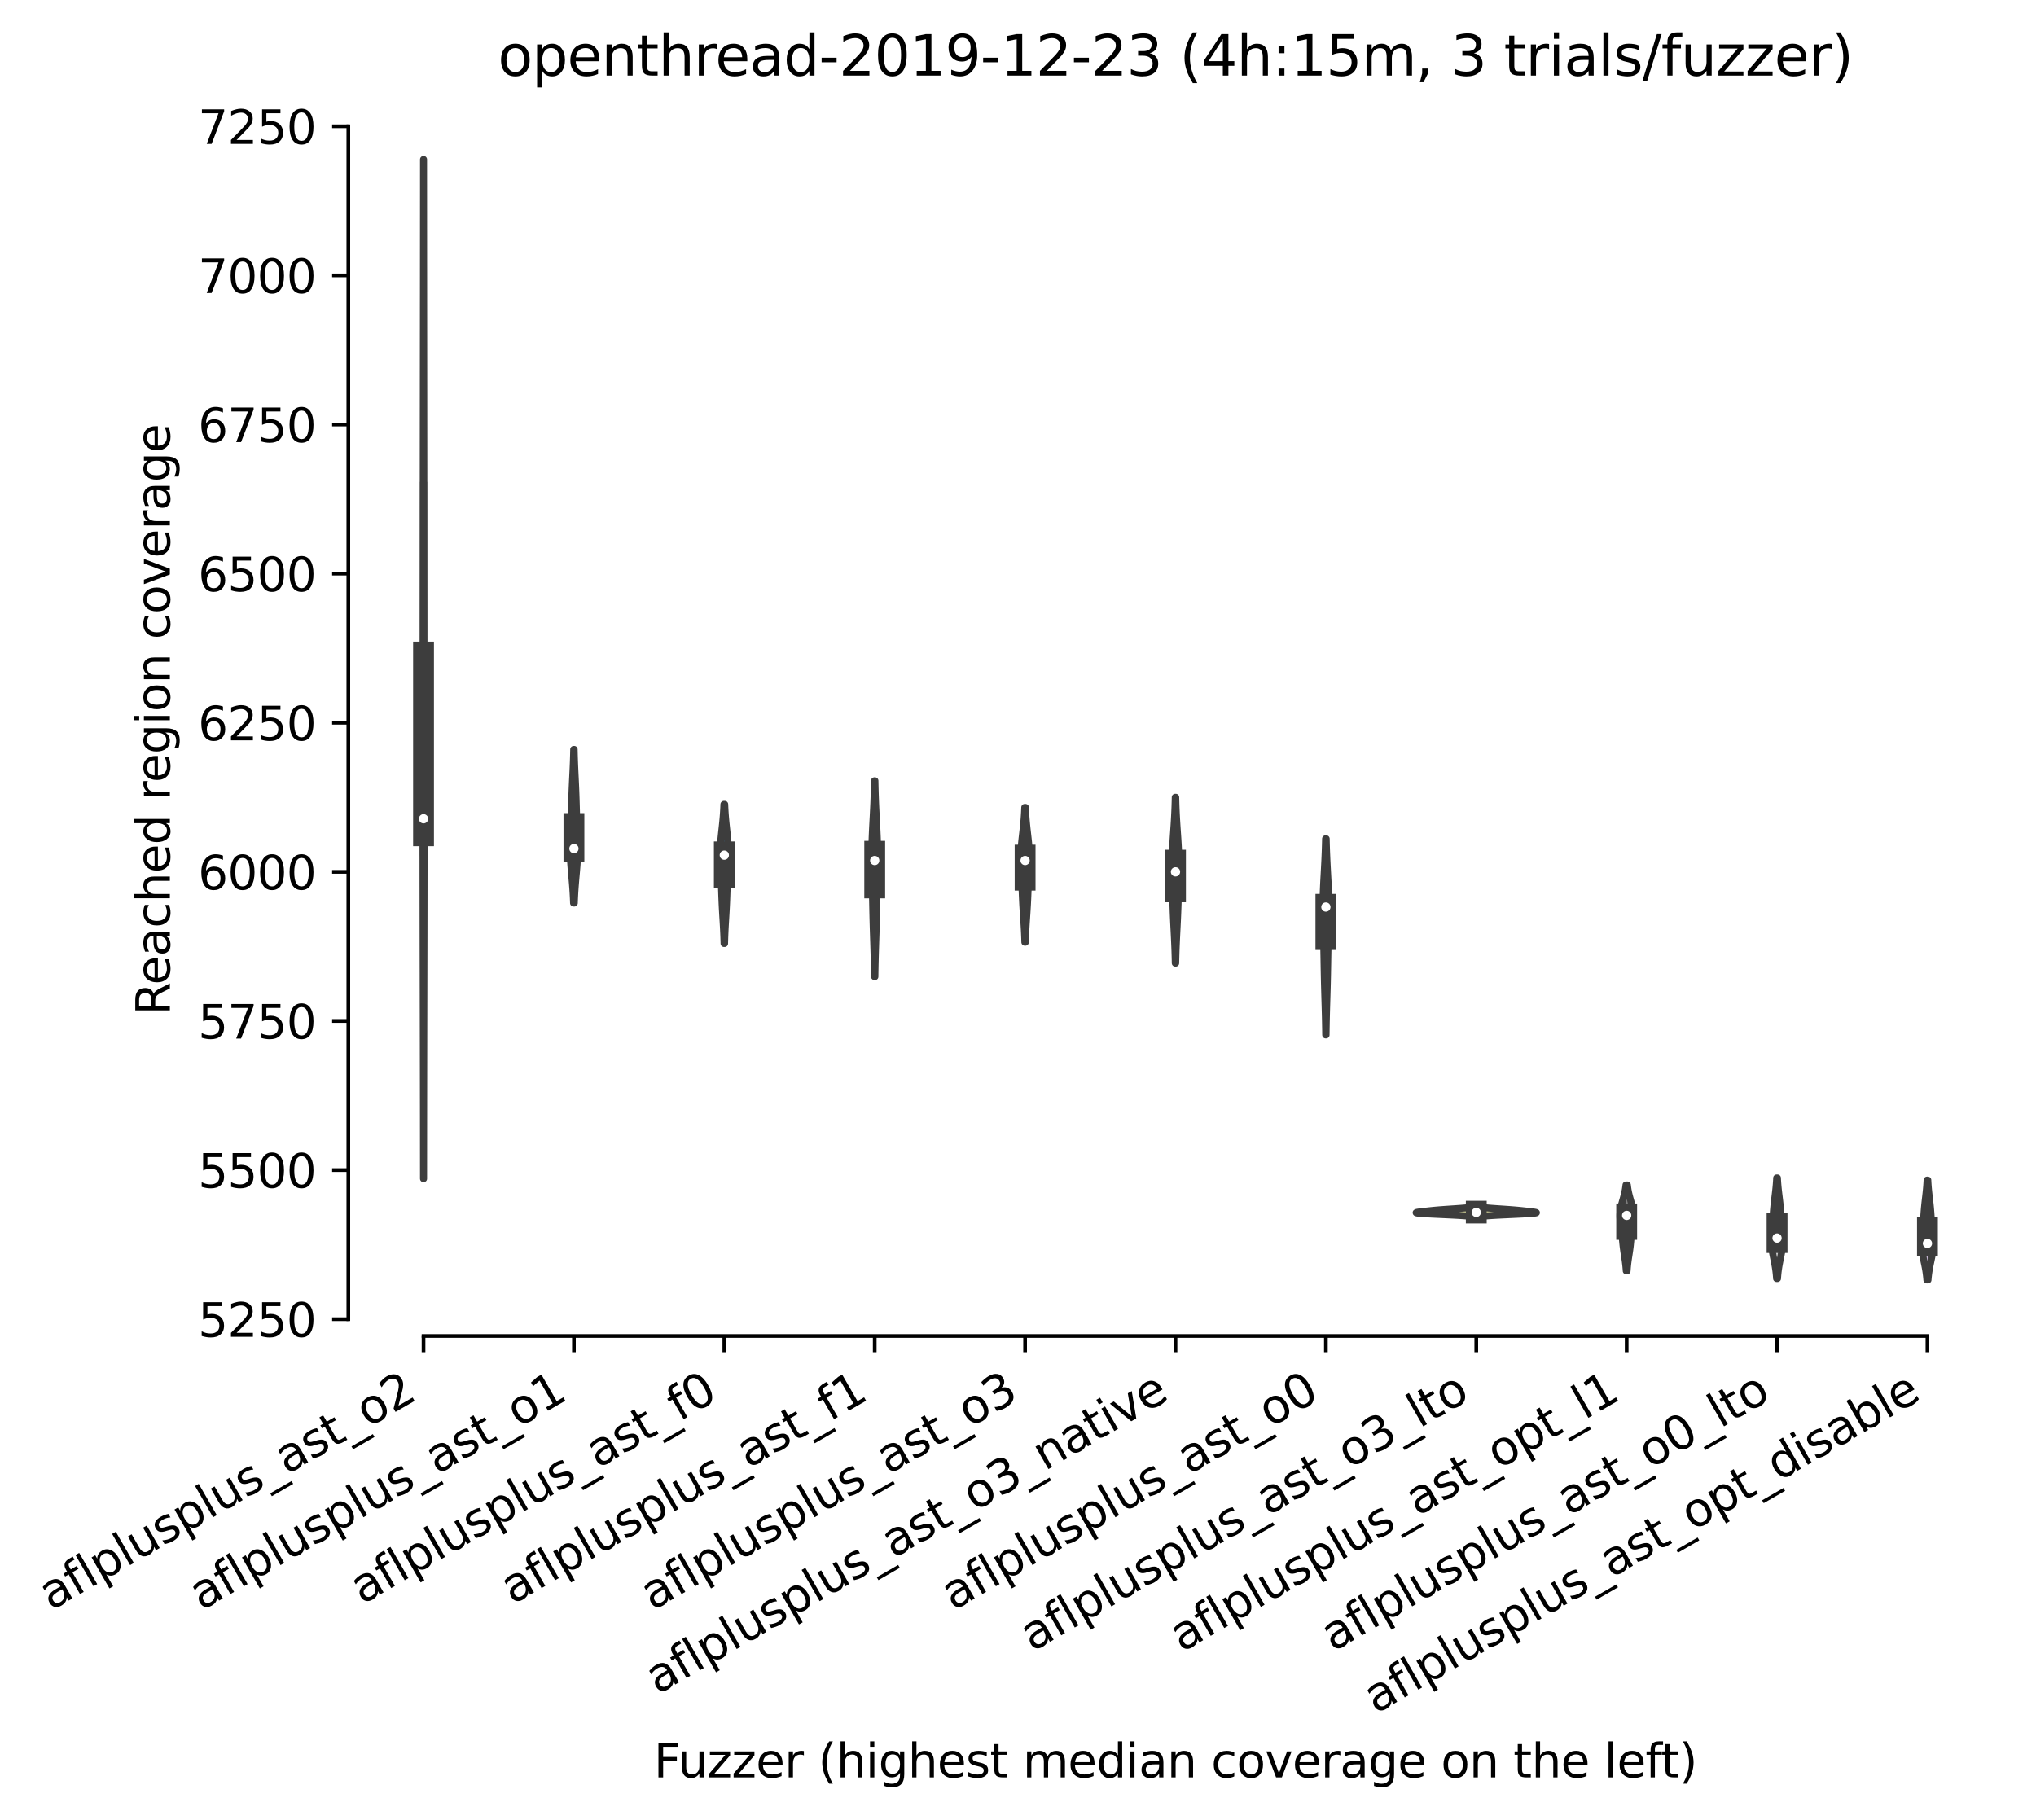 <?xml version="1.0" encoding="utf-8" standalone="no"?>
<!DOCTYPE svg PUBLIC "-//W3C//DTD SVG 1.1//EN"
  "http://www.w3.org/Graphics/SVG/1.1/DTD/svg11.dtd">
<svg xmlns:xlink="http://www.w3.org/1999/xlink" width="439.518pt" height="393.012pt" viewBox="0 0 439.518 393.012" xmlns="http://www.w3.org/2000/svg" version="1.1">
 <defs>
  <style type="text/css">*{stroke-linejoin: round; stroke-linecap: butt}</style>
 </defs>
 <g id="figure_1">
  <g id="patch_1">
   <path d="M 0 393.012 
L 439.518 393.012 
L 439.518 -0 
L 0 -0 
z
" style="fill: #ffffff"/>
  </g>
  <g id="axes_1">
   <g id="patch_2">
    <path d="M 75.198 288.43 
L 432.318 288.43 
L 432.318 22.318 
L 75.198 22.318 
z
" style="fill: #ffffff"/>
   </g>
   <g id="PolyCollection_1">
    <defs>
     <path id="m2f0301e105" d="M 91.443 -138.534 
L 91.417 -138.534 
L 91.415 -140.757 
L 91.413 -142.98 
L 91.411 -145.203 
L 91.409 -147.426 
L 91.406 -149.649 
L 91.404 -151.872 
L 91.401 -154.094 
L 91.397 -156.317 
L 91.394 -158.54 
L 91.39 -160.763 
L 91.387 -162.986 
L 91.383 -165.209 
L 91.379 -167.432 
L 91.374 -169.655 
L 91.37 -171.877 
L 91.366 -174.1 
L 91.361 -176.323 
L 91.357 -178.546 
L 91.352 -180.769 
L 91.348 -182.992 
L 91.343 -185.215 
L 91.339 -187.437 
L 91.335 -189.66 
L 91.331 -191.883 
L 91.327 -194.106 
L 91.324 -196.329 
L 91.321 -198.552 
L 91.318 -200.775 
L 91.315 -202.997 
L 91.313 -205.22 
L 91.311 -207.443 
L 91.31 -209.666 
L 91.309 -211.889 
L 91.308 -214.112 
L 91.307 -216.335 
L 91.307 -218.557 
L 91.308 -220.78 
L 91.309 -223.003 
L 91.309 -225.226 
L 91.311 -227.449 
L 91.312 -229.672 
L 91.314 -231.895 
L 91.316 -234.117 
L 91.318 -236.34 
L 91.32 -238.563 
L 91.322 -240.786 
L 91.324 -243.009 
L 91.327 -245.232 
L 91.329 -247.455 
L 91.331 -249.678 
L 91.333 -251.9 
L 91.335 -254.123 
L 91.337 -256.346 
L 91.339 -258.569 
L 91.341 -260.792 
L 91.343 -263.015 
L 91.345 -265.238 
L 91.346 -267.46 
L 91.348 -269.683 
L 91.349 -271.906 
L 91.351 -274.129 
L 91.352 -276.352 
L 91.354 -278.575 
L 91.355 -280.798 
L 91.356 -283.02 
L 91.358 -285.243 
L 91.359 -287.466 
L 91.361 -289.689 
L 91.363 -291.912 
L 91.365 -294.135 
L 91.366 -296.358 
L 91.368 -298.58 
L 91.37 -300.803 
L 91.372 -303.026 
L 91.375 -305.249 
L 91.377 -307.472 
L 91.379 -309.695 
L 91.381 -311.918 
L 91.384 -314.141 
L 91.386 -316.363 
L 91.389 -318.586 
L 91.391 -320.809 
L 91.394 -323.032 
L 91.396 -325.255 
L 91.398 -327.478 
L 91.401 -329.701 
L 91.403 -331.923 
L 91.405 -334.146 
L 91.407 -336.369 
L 91.409 -338.592 
L 91.411 -340.815 
L 91.413 -343.038 
L 91.414 -345.261 
L 91.416 -347.483 
L 91.418 -349.706 
L 91.419 -351.929 
L 91.42 -354.152 
L 91.421 -356.375 
L 91.422 -358.598 
L 91.438 -358.598 
L 91.438 -358.598 
L 91.439 -356.375 
L 91.44 -354.152 
L 91.442 -351.929 
L 91.443 -349.706 
L 91.445 -347.483 
L 91.446 -345.261 
L 91.448 -343.038 
L 91.45 -340.815 
L 91.451 -338.592 
L 91.453 -336.369 
L 91.456 -334.146 
L 91.458 -331.923 
L 91.46 -329.701 
L 91.462 -327.478 
L 91.465 -325.255 
L 91.467 -323.032 
L 91.469 -320.809 
L 91.472 -318.586 
L 91.474 -316.363 
L 91.477 -314.141 
L 91.479 -311.918 
L 91.481 -309.695 
L 91.484 -307.472 
L 91.486 -305.249 
L 91.488 -303.026 
L 91.49 -300.803 
L 91.492 -298.58 
L 91.494 -296.358 
L 91.496 -294.135 
L 91.498 -291.912 
L 91.499 -289.689 
L 91.501 -287.466 
L 91.503 -285.243 
L 91.504 -283.02 
L 91.506 -280.798 
L 91.507 -278.575 
L 91.508 -276.352 
L 91.51 -274.129 
L 91.511 -271.906 
L 91.513 -269.683 
L 91.514 -267.46 
L 91.516 -265.238 
L 91.518 -263.015 
L 91.519 -260.792 
L 91.521 -258.569 
L 91.523 -256.346 
L 91.525 -254.123 
L 91.527 -251.9 
L 91.529 -249.678 
L 91.532 -247.455 
L 91.534 -245.232 
L 91.536 -243.009 
L 91.538 -240.786 
L 91.541 -238.563 
L 91.543 -236.34 
L 91.545 -234.117 
L 91.547 -231.895 
L 91.548 -229.672 
L 91.55 -227.449 
L 91.551 -225.226 
L 91.552 -223.003 
L 91.553 -220.78 
L 91.553 -218.557 
L 91.553 -216.335 
L 91.553 -214.112 
L 91.552 -211.889 
L 91.551 -209.666 
L 91.549 -207.443 
L 91.548 -205.22 
L 91.545 -202.997 
L 91.543 -200.775 
L 91.54 -198.552 
L 91.537 -196.329 
L 91.533 -194.106 
L 91.53 -191.883 
L 91.526 -189.66 
L 91.522 -187.437 
L 91.517 -185.215 
L 91.513 -182.992 
L 91.508 -180.769 
L 91.504 -178.546 
L 91.499 -176.323 
L 91.495 -174.1 
L 91.49 -171.877 
L 91.486 -169.655 
L 91.482 -167.432 
L 91.478 -165.209 
L 91.474 -162.986 
L 91.47 -160.763 
L 91.467 -158.54 
L 91.463 -156.317 
L 91.46 -154.094 
L 91.457 -151.872 
L 91.454 -149.649 
L 91.452 -147.426 
L 91.449 -145.203 
L 91.447 -142.98 
L 91.445 -140.757 
L 91.443 -138.534 
z
" style="stroke: #3d3d3d; stroke-width: 1.5"/>
    </defs>
    <g clip-path="url(#pd8c2171b95)">
     <use xlink:href="#m2f0301e105" x="0" y="393.012" style="fill: #f2a5a3; stroke: #3d3d3d; stroke-width: 1.5"/>
    </g>
   </g>
   <g id="PolyCollection_2">
    <defs>
     <path id="ma7fda02aef" d="M 123.981 -198.043 
L 123.81 -198.043 
L 123.798 -198.379 
L 123.785 -198.714 
L 123.771 -199.049 
L 123.755 -199.384 
L 123.738 -199.719 
L 123.72 -200.055 
L 123.7 -200.39 
L 123.679 -200.725 
L 123.657 -201.06 
L 123.633 -201.395 
L 123.608 -201.731 
L 123.582 -202.066 
L 123.555 -202.401 
L 123.527 -202.736 
L 123.498 -203.071 
L 123.469 -203.407 
L 123.439 -203.742 
L 123.409 -204.077 
L 123.379 -204.412 
L 123.35 -204.747 
L 123.32 -205.082 
L 123.292 -205.418 
L 123.265 -205.753 
L 123.238 -206.088 
L 123.214 -206.423 
L 123.19 -206.758 
L 123.169 -207.094 
L 123.15 -207.429 
L 123.133 -207.764 
L 123.118 -208.099 
L 123.106 -208.434 
L 123.096 -208.77 
L 123.088 -209.105 
L 123.084 -209.44 
L 123.081 -209.775 
L 123.081 -210.11 
L 123.083 -210.446 
L 123.088 -210.781 
L 123.094 -211.116 
L 123.102 -211.451 
L 123.112 -211.786 
L 123.123 -212.122 
L 123.136 -212.457 
L 123.149 -212.792 
L 123.163 -213.127 
L 123.178 -213.462 
L 123.192 -213.797 
L 123.207 -214.133 
L 123.222 -214.468 
L 123.237 -214.803 
L 123.252 -215.138 
L 123.265 -215.473 
L 123.279 -215.809 
L 123.292 -216.144 
L 123.304 -216.479 
L 123.316 -216.814 
L 123.327 -217.149 
L 123.338 -217.485 
L 123.348 -217.82 
L 123.358 -218.155 
L 123.367 -218.49 
L 123.377 -218.825 
L 123.386 -219.161 
L 123.396 -219.496 
L 123.405 -219.831 
L 123.415 -220.166 
L 123.426 -220.501 
L 123.436 -220.836 
L 123.447 -221.172 
L 123.459 -221.507 
L 123.471 -221.842 
L 123.484 -222.177 
L 123.497 -222.512 
L 123.511 -222.848 
L 123.526 -223.183 
L 123.54 -223.518 
L 123.556 -223.853 
L 123.571 -224.188 
L 123.587 -224.524 
L 123.603 -224.859 
L 123.62 -225.194 
L 123.636 -225.529 
L 123.652 -225.864 
L 123.668 -226.2 
L 123.683 -226.535 
L 123.699 -226.87 
L 123.714 -227.205 
L 123.728 -227.54 
L 123.742 -227.875 
L 123.755 -228.211 
L 123.768 -228.546 
L 123.78 -228.881 
L 123.791 -229.216 
L 123.801 -229.551 
L 123.811 -229.887 
L 123.82 -230.222 
L 123.828 -230.557 
L 123.836 -230.892 
L 123.843 -231.227 
L 123.948 -231.227 
L 123.948 -231.227 
L 123.955 -230.892 
L 123.963 -230.557 
L 123.971 -230.222 
L 123.98 -229.887 
L 123.99 -229.551 
L 124.001 -229.216 
L 124.012 -228.881 
L 124.024 -228.546 
L 124.036 -228.211 
L 124.05 -227.875 
L 124.063 -227.54 
L 124.078 -227.205 
L 124.093 -226.87 
L 124.108 -226.535 
L 124.124 -226.2 
L 124.14 -225.864 
L 124.156 -225.529 
L 124.172 -225.194 
L 124.188 -224.859 
L 124.204 -224.524 
L 124.22 -224.188 
L 124.236 -223.853 
L 124.251 -223.518 
L 124.266 -223.183 
L 124.28 -222.848 
L 124.294 -222.512 
L 124.308 -222.177 
L 124.32 -221.842 
L 124.333 -221.507 
L 124.344 -221.172 
L 124.355 -220.836 
L 124.366 -220.501 
L 124.376 -220.166 
L 124.386 -219.831 
L 124.396 -219.496 
L 124.405 -219.161 
L 124.415 -218.825 
L 124.424 -218.49 
L 124.434 -218.155 
L 124.443 -217.82 
L 124.454 -217.485 
L 124.464 -217.149 
L 124.476 -216.814 
L 124.487 -216.479 
L 124.5 -216.144 
L 124.513 -215.809 
L 124.526 -215.473 
L 124.54 -215.138 
L 124.554 -214.803 
L 124.569 -214.468 
L 124.584 -214.133 
L 124.599 -213.797 
L 124.614 -213.462 
L 124.629 -213.127 
L 124.643 -212.792 
L 124.656 -212.457 
L 124.668 -212.122 
L 124.679 -211.786 
L 124.689 -211.451 
L 124.697 -211.116 
L 124.704 -210.781 
L 124.708 -210.446 
L 124.71 -210.11 
L 124.71 -209.775 
L 124.708 -209.44 
L 124.703 -209.105 
L 124.696 -208.77 
L 124.686 -208.434 
L 124.673 -208.099 
L 124.659 -207.764 
L 124.642 -207.429 
L 124.622 -207.094 
L 124.601 -206.758 
L 124.578 -206.423 
L 124.553 -206.088 
L 124.527 -205.753 
L 124.499 -205.418 
L 124.471 -205.082 
L 124.442 -204.747 
L 124.412 -204.412 
L 124.382 -204.077 
L 124.352 -203.742 
L 124.323 -203.407 
L 124.293 -203.071 
L 124.265 -202.736 
L 124.237 -202.401 
L 124.21 -202.066 
L 124.184 -201.731 
L 124.159 -201.395 
L 124.135 -201.06 
L 124.112 -200.725 
L 124.091 -200.39 
L 124.072 -200.055 
L 124.053 -199.719 
L 124.036 -199.384 
L 124.021 -199.049 
L 124.006 -198.714 
L 123.993 -198.379 
L 123.981 -198.043 
z
" style="stroke: #3d3d3d; stroke-width: 1.5"/>
    </defs>
    <g clip-path="url(#pd8c2171b95)">
     <use xlink:href="#ma7fda02aef" x="0" y="393.012" style="fill: #e1812c; stroke: #3d3d3d; stroke-width: 1.5"/>
    </g>
   </g>
   <g id="PolyCollection_3">
    <defs>
     <path id="m752d864b2e" d="M 156.42 -189.304 
L 156.303 -189.304 
L 156.295 -189.608 
L 156.286 -189.912 
L 156.277 -190.215 
L 156.267 -190.519 
L 156.256 -190.822 
L 156.244 -191.126 
L 156.232 -191.43 
L 156.218 -191.733 
L 156.204 -192.037 
L 156.19 -192.341 
L 156.174 -192.644 
L 156.158 -192.948 
L 156.141 -193.251 
L 156.124 -193.555 
L 156.107 -193.859 
L 156.089 -194.162 
L 156.071 -194.466 
L 156.053 -194.77 
L 156.034 -195.073 
L 156.016 -195.377 
L 155.998 -195.68 
L 155.981 -195.984 
L 155.964 -196.288 
L 155.947 -196.591 
L 155.931 -196.895 
L 155.915 -197.199 
L 155.9 -197.502 
L 155.886 -197.806 
L 155.872 -198.11 
L 155.859 -198.413 
L 155.847 -198.717 
L 155.835 -199.02 
L 155.823 -199.324 
L 155.812 -199.628 
L 155.801 -199.931 
L 155.79 -200.235 
L 155.78 -200.539 
L 155.769 -200.842 
L 155.758 -201.146 
L 155.747 -201.449 
L 155.735 -201.753 
L 155.723 -202.057 
L 155.71 -202.36 
L 155.697 -202.664 
L 155.683 -202.968 
L 155.669 -203.271 
L 155.654 -203.575 
L 155.638 -203.878 
L 155.623 -204.182 
L 155.606 -204.486 
L 155.59 -204.789 
L 155.574 -205.093 
L 155.558 -205.397 
L 155.542 -205.7 
L 155.527 -206.004 
L 155.513 -206.307 
L 155.5 -206.611 
L 155.489 -206.915 
L 155.479 -207.218 
L 155.471 -207.522 
L 155.465 -207.826 
L 155.461 -208.129 
L 155.46 -208.433 
L 155.462 -208.737 
L 155.466 -209.04 
L 155.472 -209.344 
L 155.482 -209.647 
L 155.494 -209.951 
L 155.509 -210.255 
L 155.527 -210.558 
L 155.547 -210.862 
L 155.569 -211.166 
L 155.593 -211.469 
L 155.62 -211.773 
L 155.648 -212.076 
L 155.678 -212.38 
L 155.708 -212.684 
L 155.74 -212.987 
L 155.773 -213.291 
L 155.806 -213.595 
L 155.839 -213.898 
L 155.872 -214.202 
L 155.904 -214.505 
L 155.936 -214.809 
L 155.968 -215.113 
L 155.998 -215.416 
L 156.028 -215.72 
L 156.056 -216.024 
L 156.083 -216.327 
L 156.108 -216.631 
L 156.132 -216.935 
L 156.155 -217.238 
L 156.176 -217.542 
L 156.196 -217.845 
L 156.214 -218.149 
L 156.231 -218.453 
L 156.246 -218.756 
L 156.26 -219.06 
L 156.272 -219.364 
L 156.45 -219.364 
L 156.45 -219.364 
L 156.463 -219.06 
L 156.477 -218.756 
L 156.492 -218.453 
L 156.508 -218.149 
L 156.527 -217.845 
L 156.546 -217.542 
L 156.567 -217.238 
L 156.59 -216.935 
L 156.614 -216.631 
L 156.64 -216.327 
L 156.667 -216.024 
L 156.695 -215.72 
L 156.724 -215.416 
L 156.755 -215.113 
L 156.786 -214.809 
L 156.818 -214.505 
L 156.851 -214.202 
L 156.884 -213.898 
L 156.917 -213.595 
L 156.95 -213.291 
L 156.982 -212.987 
L 157.014 -212.684 
L 157.045 -212.38 
L 157.074 -212.076 
L 157.103 -211.773 
L 157.129 -211.469 
L 157.153 -211.166 
L 157.176 -210.862 
L 157.196 -210.558 
L 157.213 -210.255 
L 157.228 -209.951 
L 157.24 -209.647 
L 157.25 -209.344 
L 157.257 -209.04 
L 157.261 -208.737 
L 157.262 -208.433 
L 157.261 -208.129 
L 157.257 -207.826 
L 157.251 -207.522 
L 157.243 -207.218 
L 157.234 -206.915 
L 157.222 -206.611 
L 157.209 -206.307 
L 157.195 -206.004 
L 157.18 -205.7 
L 157.165 -205.397 
L 157.149 -205.093 
L 157.132 -204.789 
L 157.116 -204.486 
L 157.1 -204.182 
L 157.084 -203.878 
L 157.068 -203.575 
L 157.053 -203.271 
L 157.039 -202.968 
L 157.025 -202.664 
L 157.012 -202.36 
L 156.999 -202.057 
L 156.987 -201.753 
L 156.976 -201.449 
L 156.965 -201.146 
L 156.954 -200.842 
L 156.943 -200.539 
L 156.932 -200.235 
L 156.921 -199.931 
L 156.91 -199.628 
L 156.899 -199.324 
L 156.888 -199.02 
L 156.876 -198.717 
L 156.863 -198.413 
L 156.85 -198.11 
L 156.836 -197.806 
L 156.822 -197.502 
L 156.807 -197.199 
L 156.791 -196.895 
L 156.775 -196.591 
L 156.759 -196.288 
L 156.741 -195.984 
L 156.724 -195.68 
L 156.706 -195.377 
L 156.688 -195.073 
L 156.67 -194.77 
L 156.652 -194.466 
L 156.634 -194.162 
L 156.616 -193.859 
L 156.598 -193.555 
L 156.581 -193.251 
L 156.564 -192.948 
L 156.548 -192.644 
L 156.533 -192.341 
L 156.518 -192.037 
L 156.504 -191.733 
L 156.491 -191.43 
L 156.478 -191.126 
L 156.466 -190.822 
L 156.455 -190.519 
L 156.445 -190.215 
L 156.436 -189.912 
L 156.427 -189.608 
L 156.42 -189.304 
z
" style="stroke: #3d3d3d; stroke-width: 1.5"/>
    </defs>
    <g clip-path="url(#pd8c2171b95)">
     <use xlink:href="#m752d864b2e" x="0" y="393.012" style="fill: #3274a1; stroke: #3d3d3d; stroke-width: 1.5"/>
    </g>
   </g>
   <g id="PolyCollection_4">
    <defs>
     <path id="m9e859e4acd" d="M 188.869 -182.159 
L 188.784 -182.159 
L 188.779 -182.586 
L 188.772 -183.014 
L 188.765 -183.441 
L 188.758 -183.868 
L 188.75 -184.295 
L 188.741 -184.722 
L 188.731 -185.149 
L 188.722 -185.577 
L 188.711 -186.004 
L 188.7 -186.431 
L 188.688 -186.858 
L 188.676 -187.285 
L 188.663 -187.712 
L 188.651 -188.14 
L 188.637 -188.567 
L 188.624 -188.994 
L 188.61 -189.421 
L 188.596 -189.848 
L 188.582 -190.275 
L 188.568 -190.702 
L 188.555 -191.13 
L 188.541 -191.557 
L 188.528 -191.984 
L 188.515 -192.411 
L 188.502 -192.838 
L 188.49 -193.265 
L 188.478 -193.693 
L 188.467 -194.12 
L 188.456 -194.547 
L 188.445 -194.974 
L 188.435 -195.401 
L 188.425 -195.828 
L 188.416 -196.256 
L 188.407 -196.683 
L 188.398 -197.11 
L 188.389 -197.537 
L 188.38 -197.964 
L 188.372 -198.391 
L 188.363 -198.819 
L 188.354 -199.246 
L 188.345 -199.673 
L 188.336 -200.1 
L 188.327 -200.527 
L 188.317 -200.954 
L 188.308 -201.382 
L 188.298 -201.809 
L 188.288 -202.236 
L 188.278 -202.663 
L 188.268 -203.09 
L 188.258 -203.517 
L 188.248 -203.944 
L 188.238 -204.372 
L 188.229 -204.799 
L 188.221 -205.226 
L 188.213 -205.653 
L 188.207 -206.08 
L 188.201 -206.507 
L 188.196 -206.935 
L 188.193 -207.362 
L 188.192 -207.789 
L 188.192 -208.216 
L 188.193 -208.643 
L 188.196 -209.07 
L 188.201 -209.498 
L 188.208 -209.925 
L 188.216 -210.352 
L 188.227 -210.779 
L 188.238 -211.206 
L 188.252 -211.633 
L 188.267 -212.061 
L 188.284 -212.488 
L 188.302 -212.915 
L 188.321 -213.342 
L 188.341 -213.769 
L 188.362 -214.196 
L 188.383 -214.624 
L 188.405 -215.051 
L 188.428 -215.478 
L 188.451 -215.905 
L 188.473 -216.332 
L 188.496 -216.759 
L 188.518 -217.187 
L 188.54 -217.614 
L 188.561 -218.041 
L 188.582 -218.468 
L 188.602 -218.895 
L 188.621 -219.322 
L 188.639 -219.749 
L 188.656 -220.177 
L 188.673 -220.604 
L 188.688 -221.031 
L 188.702 -221.458 
L 188.715 -221.885 
L 188.727 -222.312 
L 188.738 -222.74 
L 188.749 -223.167 
L 188.758 -223.594 
L 188.766 -224.021 
L 188.774 -224.448 
L 188.879 -224.448 
L 188.879 -224.448 
L 188.887 -224.021 
L 188.895 -223.594 
L 188.905 -223.167 
L 188.915 -222.74 
L 188.926 -222.312 
L 188.938 -221.885 
L 188.951 -221.458 
L 188.966 -221.031 
L 188.981 -220.604 
L 188.997 -220.177 
L 189.014 -219.749 
L 189.032 -219.322 
L 189.051 -218.895 
L 189.071 -218.468 
L 189.092 -218.041 
L 189.113 -217.614 
L 189.135 -217.187 
L 189.157 -216.759 
L 189.18 -216.332 
L 189.203 -215.905 
L 189.225 -215.478 
L 189.248 -215.051 
L 189.27 -214.624 
L 189.292 -214.196 
L 189.313 -213.769 
L 189.333 -213.342 
L 189.352 -212.915 
L 189.37 -212.488 
L 189.386 -212.061 
L 189.401 -211.633 
L 189.415 -211.206 
L 189.427 -210.779 
L 189.437 -210.352 
L 189.445 -209.925 
L 189.452 -209.498 
L 189.457 -209.07 
L 189.46 -208.643 
L 189.462 -208.216 
L 189.462 -207.789 
L 189.46 -207.362 
L 189.457 -206.935 
L 189.452 -206.507 
L 189.447 -206.08 
L 189.44 -205.653 
L 189.432 -205.226 
L 189.424 -204.799 
L 189.415 -204.372 
L 189.406 -203.944 
L 189.396 -203.517 
L 189.386 -203.09 
L 189.376 -202.663 
L 189.366 -202.236 
L 189.356 -201.809 
L 189.346 -201.382 
L 189.336 -200.954 
L 189.326 -200.527 
L 189.317 -200.1 
L 189.308 -199.673 
L 189.299 -199.246 
L 189.29 -198.819 
L 189.282 -198.391 
L 189.273 -197.964 
L 189.264 -197.537 
L 189.255 -197.11 
L 189.246 -196.683 
L 189.237 -196.256 
L 189.228 -195.828 
L 189.218 -195.401 
L 189.208 -194.974 
L 189.197 -194.547 
L 189.186 -194.12 
L 189.175 -193.693 
L 189.163 -193.265 
L 189.151 -192.838 
L 189.138 -192.411 
L 189.125 -191.984 
L 189.112 -191.557 
L 189.099 -191.13 
L 189.085 -190.702 
L 189.071 -190.275 
L 189.057 -189.848 
L 189.043 -189.421 
L 189.03 -188.994 
L 189.016 -188.567 
L 189.003 -188.14 
L 188.99 -187.712 
L 188.977 -187.285 
L 188.965 -186.858 
L 188.953 -186.431 
L 188.942 -186.004 
L 188.932 -185.577 
L 188.922 -185.149 
L 188.912 -184.722 
L 188.904 -184.295 
L 188.896 -183.868 
L 188.888 -183.441 
L 188.881 -183.014 
L 188.875 -182.586 
L 188.869 -182.159 
z
" style="stroke: #3d3d3d; stroke-width: 1.5"/>
    </defs>
    <g clip-path="url(#pd8c2171b95)">
     <use xlink:href="#m9e859e4acd" x="0" y="393.012" style="fill: #9fd495; stroke: #3d3d3d; stroke-width: 1.5"/>
    </g>
   </g>
   <g id="PolyCollection_5">
    <defs>
     <path id="m91f0e78b6d" d="M 221.353 -189.589 
L 221.231 -189.589 
L 221.223 -189.883 
L 221.214 -190.177 
L 221.204 -190.471 
L 221.193 -190.765 
L 221.181 -191.059 
L 221.169 -191.353 
L 221.155 -191.647 
L 221.141 -191.941 
L 221.126 -192.235 
L 221.11 -192.529 
L 221.093 -192.823 
L 221.076 -193.117 
L 221.058 -193.411 
L 221.04 -193.705 
L 221.021 -193.999 
L 221.002 -194.293 
L 220.982 -194.587 
L 220.962 -194.881 
L 220.943 -195.175 
L 220.923 -195.469 
L 220.904 -195.763 
L 220.885 -196.057 
L 220.866 -196.351 
L 220.848 -196.644 
L 220.83 -196.938 
L 220.813 -197.232 
L 220.796 -197.526 
L 220.78 -197.82 
L 220.765 -198.114 
L 220.751 -198.408 
L 220.737 -198.702 
L 220.723 -198.996 
L 220.71 -199.29 
L 220.697 -199.584 
L 220.685 -199.878 
L 220.673 -200.172 
L 220.661 -200.466 
L 220.649 -200.76 
L 220.636 -201.054 
L 220.624 -201.348 
L 220.611 -201.642 
L 220.598 -201.936 
L 220.584 -202.23 
L 220.571 -202.524 
L 220.556 -202.818 
L 220.541 -203.112 
L 220.526 -203.406 
L 220.511 -203.7 
L 220.495 -203.994 
L 220.48 -204.288 
L 220.464 -204.582 
L 220.449 -204.876 
L 220.435 -205.17 
L 220.421 -205.464 
L 220.408 -205.758 
L 220.397 -206.052 
L 220.387 -206.346 
L 220.378 -206.64 
L 220.372 -206.933 
L 220.367 -207.227 
L 220.365 -207.521 
L 220.365 -207.815 
L 220.368 -208.109 
L 220.373 -208.403 
L 220.381 -208.697 
L 220.392 -208.991 
L 220.405 -209.285 
L 220.421 -209.579 
L 220.44 -209.873 
L 220.461 -210.167 
L 220.484 -210.461 
L 220.51 -210.755 
L 220.537 -211.049 
L 220.566 -211.343 
L 220.596 -211.637 
L 220.627 -211.931 
L 220.66 -212.225 
L 220.693 -212.519 
L 220.726 -212.813 
L 220.76 -213.107 
L 220.793 -213.401 
L 220.826 -213.695 
L 220.859 -213.989 
L 220.891 -214.283 
L 220.922 -214.577 
L 220.952 -214.871 
L 220.98 -215.165 
L 221.007 -215.459 
L 221.033 -215.753 
L 221.058 -216.047 
L 221.081 -216.341 
L 221.102 -216.635 
L 221.122 -216.929 
L 221.141 -217.222 
L 221.158 -217.516 
L 221.173 -217.81 
L 221.187 -218.104 
L 221.2 -218.398 
L 221.212 -218.692 
L 221.372 -218.692 
L 221.372 -218.692 
L 221.384 -218.398 
L 221.397 -218.104 
L 221.411 -217.81 
L 221.426 -217.516 
L 221.443 -217.222 
L 221.462 -216.929 
L 221.482 -216.635 
L 221.503 -216.341 
L 221.526 -216.047 
L 221.551 -215.753 
L 221.577 -215.459 
L 221.604 -215.165 
L 221.633 -214.871 
L 221.663 -214.577 
L 221.693 -214.283 
L 221.725 -213.989 
L 221.758 -213.695 
L 221.791 -213.401 
L 221.824 -213.107 
L 221.858 -212.813 
L 221.891 -212.519 
L 221.924 -212.225 
L 221.957 -211.931 
L 221.988 -211.637 
L 222.019 -211.343 
L 222.047 -211.049 
L 222.075 -210.755 
L 222.1 -210.461 
L 222.123 -210.167 
L 222.144 -209.873 
L 222.163 -209.579 
L 222.179 -209.285 
L 222.192 -208.991 
L 222.203 -208.697 
L 222.211 -208.403 
L 222.216 -208.109 
L 222.219 -207.815 
L 222.219 -207.521 
L 222.217 -207.227 
L 222.213 -206.933 
L 222.206 -206.64 
L 222.198 -206.346 
L 222.187 -206.052 
L 222.176 -205.758 
L 222.163 -205.464 
L 222.149 -205.17 
L 222.135 -204.876 
L 222.12 -204.582 
L 222.104 -204.288 
L 222.089 -203.994 
L 222.073 -203.7 
L 222.058 -203.406 
L 222.043 -203.112 
L 222.028 -202.818 
L 222.014 -202.524 
L 222 -202.23 
L 221.986 -201.936 
L 221.973 -201.642 
L 221.96 -201.348 
L 221.948 -201.054 
L 221.936 -200.76 
L 221.924 -200.466 
L 221.911 -200.172 
L 221.899 -199.878 
L 221.887 -199.584 
L 221.874 -199.29 
L 221.861 -198.996 
L 221.848 -198.702 
L 221.834 -198.408 
L 221.819 -198.114 
L 221.804 -197.82 
L 221.788 -197.526 
L 221.771 -197.232 
L 221.754 -196.938 
L 221.736 -196.644 
L 221.718 -196.351 
L 221.699 -196.057 
L 221.68 -195.763 
L 221.661 -195.469 
L 221.641 -195.175 
L 221.622 -194.881 
L 221.602 -194.587 
L 221.583 -194.293 
L 221.563 -193.999 
L 221.544 -193.705 
L 221.526 -193.411 
L 221.508 -193.117 
L 221.491 -192.823 
L 221.474 -192.529 
L 221.458 -192.235 
L 221.443 -191.941 
L 221.429 -191.647 
L 221.416 -191.353 
L 221.403 -191.059 
L 221.391 -190.765 
L 221.381 -190.471 
L 221.371 -190.177 
L 221.362 -189.883 
L 221.353 -189.589 
z
" style="stroke: #3d3d3d; stroke-width: 1.5"/>
    </defs>
    <g clip-path="url(#pd8c2171b95)">
     <use xlink:href="#m91f0e78b6d" x="0" y="393.012" style="fill: #d684bd; stroke: #3d3d3d; stroke-width: 1.5"/>
    </g>
   </g>
   <g id="PolyCollection_6">
    <defs>
     <path id="m24e01a501d" d="M 253.808 -185.073 
L 253.707 -185.073 
L 253.7 -185.435 
L 253.692 -185.797 
L 253.683 -186.159 
L 253.674 -186.52 
L 253.664 -186.882 
L 253.653 -187.244 
L 253.642 -187.606 
L 253.629 -187.968 
L 253.616 -188.329 
L 253.602 -188.691 
L 253.587 -189.053 
L 253.572 -189.415 
L 253.556 -189.777 
L 253.54 -190.138 
L 253.523 -190.5 
L 253.506 -190.862 
L 253.488 -191.224 
L 253.47 -191.586 
L 253.452 -191.947 
L 253.434 -192.309 
L 253.416 -192.671 
L 253.398 -193.033 
L 253.38 -193.394 
L 253.363 -193.756 
L 253.346 -194.118 
L 253.329 -194.48 
L 253.313 -194.842 
L 253.297 -195.203 
L 253.282 -195.565 
L 253.267 -195.927 
L 253.253 -196.289 
L 253.24 -196.651 
L 253.226 -197.012 
L 253.214 -197.374 
L 253.202 -197.736 
L 253.19 -198.098 
L 253.178 -198.459 
L 253.167 -198.821 
L 253.156 -199.183 
L 253.146 -199.545 
L 253.135 -199.907 
L 253.125 -200.268 
L 253.115 -200.63 
L 253.106 -200.992 
L 253.096 -201.354 
L 253.087 -201.716 
L 253.078 -202.077 
L 253.07 -202.439 
L 253.062 -202.801 
L 253.054 -203.163 
L 253.048 -203.525 
L 253.042 -203.886 
L 253.036 -204.248 
L 253.032 -204.61 
L 253.029 -204.972 
L 253.026 -205.333 
L 253.025 -205.695 
L 253.026 -206.057 
L 253.028 -206.419 
L 253.031 -206.781 
L 253.036 -207.142 
L 253.043 -207.504 
L 253.051 -207.866 
L 253.061 -208.228 
L 253.072 -208.59 
L 253.086 -208.951 
L 253.1 -209.313 
L 253.116 -209.675 
L 253.134 -210.037 
L 253.153 -210.398 
L 253.173 -210.76 
L 253.194 -211.122 
L 253.216 -211.484 
L 253.239 -211.846 
L 253.263 -212.207 
L 253.287 -212.569 
L 253.311 -212.931 
L 253.336 -213.293 
L 253.36 -213.655 
L 253.385 -214.016 
L 253.409 -214.378 
L 253.433 -214.74 
L 253.456 -215.102 
L 253.478 -215.464 
L 253.5 -215.825 
L 253.521 -216.187 
L 253.541 -216.549 
L 253.56 -216.911 
L 253.578 -217.272 
L 253.595 -217.634 
L 253.611 -217.996 
L 253.626 -218.358 
L 253.64 -218.72 
L 253.653 -219.081 
L 253.664 -219.443 
L 253.675 -219.805 
L 253.685 -220.167 
L 253.694 -220.529 
L 253.702 -220.89 
L 253.813 -220.89 
L 253.813 -220.89 
L 253.821 -220.529 
L 253.83 -220.167 
L 253.84 -219.805 
L 253.851 -219.443 
L 253.862 -219.081 
L 253.875 -218.72 
L 253.889 -218.358 
L 253.904 -217.996 
L 253.92 -217.634 
L 253.937 -217.272 
L 253.955 -216.911 
L 253.974 -216.549 
L 253.994 -216.187 
L 254.015 -215.825 
L 254.037 -215.464 
L 254.059 -215.102 
L 254.082 -214.74 
L 254.106 -214.378 
L 254.13 -214.016 
L 254.155 -213.655 
L 254.179 -213.293 
L 254.204 -212.931 
L 254.228 -212.569 
L 254.252 -212.207 
L 254.276 -211.846 
L 254.299 -211.484 
L 254.321 -211.122 
L 254.342 -210.76 
L 254.362 -210.398 
L 254.381 -210.037 
L 254.399 -209.675 
L 254.415 -209.313 
L 254.43 -208.951 
L 254.443 -208.59 
L 254.454 -208.228 
L 254.464 -207.866 
L 254.472 -207.504 
L 254.479 -207.142 
L 254.484 -206.781 
L 254.487 -206.419 
L 254.489 -206.057 
L 254.49 -205.695 
L 254.489 -205.333 
L 254.487 -204.972 
L 254.483 -204.61 
L 254.479 -204.248 
L 254.474 -203.886 
L 254.467 -203.525 
L 254.461 -203.163 
L 254.453 -202.801 
L 254.445 -202.439 
L 254.437 -202.077 
L 254.428 -201.716 
L 254.419 -201.354 
L 254.409 -200.992 
L 254.4 -200.63 
L 254.39 -200.268 
L 254.38 -199.907 
L 254.369 -199.545 
L 254.359 -199.183 
L 254.348 -198.821 
L 254.337 -198.459 
L 254.325 -198.098 
L 254.314 -197.736 
L 254.301 -197.374 
L 254.289 -197.012 
L 254.276 -196.651 
L 254.262 -196.289 
L 254.248 -195.927 
L 254.233 -195.565 
L 254.218 -195.203 
L 254.202 -194.842 
L 254.186 -194.48 
L 254.169 -194.118 
L 254.152 -193.756 
L 254.135 -193.394 
L 254.117 -193.033 
L 254.099 -192.671 
L 254.081 -192.309 
L 254.063 -191.947 
L 254.045 -191.586 
L 254.027 -191.224 
L 254.009 -190.862 
L 253.992 -190.5 
L 253.975 -190.138 
L 253.959 -189.777 
L 253.943 -189.415 
L 253.928 -189.053 
L 253.913 -188.691 
L 253.899 -188.329 
L 253.886 -187.968 
L 253.874 -187.606 
L 253.862 -187.244 
L 253.851 -186.882 
L 253.841 -186.52 
L 253.832 -186.159 
L 253.823 -185.797 
L 253.815 -185.435 
L 253.808 -185.073 
z
" style="stroke: #3d3d3d; stroke-width: 1.5"/>
    </defs>
    <g clip-path="url(#pd8c2171b95)">
     <use xlink:href="#m24e01a501d" x="0" y="393.012" style="fill: #3a923a; stroke: #3d3d3d; stroke-width: 1.5"/>
    </g>
   </g>
   <g id="PolyCollection_7">
    <defs>
     <path id="m8c8d3f911c" d="M 286.264 -169.572 
L 286.182 -169.572 
L 286.176 -170 
L 286.171 -170.428 
L 286.164 -170.856 
L 286.157 -171.283 
L 286.149 -171.711 
L 286.141 -172.139 
L 286.133 -172.567 
L 286.123 -172.995 
L 286.114 -173.422 
L 286.103 -173.85 
L 286.093 -174.278 
L 286.081 -174.706 
L 286.07 -175.134 
L 286.058 -175.562 
L 286.046 -175.989 
L 286.033 -176.417 
L 286.021 -176.845 
L 286.008 -177.273 
L 285.996 -177.701 
L 285.983 -178.128 
L 285.971 -178.556 
L 285.959 -178.984 
L 285.947 -179.412 
L 285.935 -179.84 
L 285.924 -180.267 
L 285.913 -180.695 
L 285.903 -181.123 
L 285.893 -181.551 
L 285.883 -181.979 
L 285.874 -182.406 
L 285.866 -182.834 
L 285.858 -183.262 
L 285.85 -183.69 
L 285.842 -184.118 
L 285.835 -184.546 
L 285.827 -184.973 
L 285.82 -185.401 
L 285.813 -185.829 
L 285.805 -186.257 
L 285.798 -186.685 
L 285.79 -187.112 
L 285.782 -187.54 
L 285.773 -187.968 
L 285.764 -188.396 
L 285.754 -188.824 
L 285.744 -189.251 
L 285.734 -189.679 
L 285.723 -190.107 
L 285.712 -190.535 
L 285.7 -190.963 
L 285.689 -191.39 
L 285.677 -191.818 
L 285.665 -192.246 
L 285.653 -192.674 
L 285.642 -193.102 
L 285.632 -193.53 
L 285.622 -193.957 
L 285.612 -194.385 
L 285.604 -194.813 
L 285.598 -195.241 
L 285.592 -195.669 
L 285.588 -196.096 
L 285.586 -196.524 
L 285.586 -196.952 
L 285.587 -197.38 
L 285.59 -197.808 
L 285.595 -198.235 
L 285.603 -198.663 
L 285.612 -199.091 
L 285.623 -199.519 
L 285.636 -199.947 
L 285.65 -200.374 
L 285.666 -200.802 
L 285.684 -201.23 
L 285.703 -201.658 
L 285.723 -202.086 
L 285.744 -202.514 
L 285.766 -202.941 
L 285.789 -203.369 
L 285.812 -203.797 
L 285.835 -204.225 
L 285.859 -204.653 
L 285.882 -205.08 
L 285.905 -205.508 
L 285.928 -205.936 
L 285.95 -206.364 
L 285.971 -206.792 
L 285.992 -207.219 
L 286.012 -207.647 
L 286.03 -208.075 
L 286.048 -208.503 
L 286.065 -208.931 
L 286.081 -209.358 
L 286.096 -209.786 
L 286.109 -210.214 
L 286.122 -210.642 
L 286.133 -211.07 
L 286.144 -211.498 
L 286.153 -211.925 
L 286.293 -211.925 
L 286.293 -211.925 
L 286.302 -211.498 
L 286.313 -211.07 
L 286.324 -210.642 
L 286.337 -210.214 
L 286.35 -209.786 
L 286.365 -209.358 
L 286.381 -208.931 
L 286.398 -208.503 
L 286.416 -208.075 
L 286.434 -207.647 
L 286.454 -207.219 
L 286.475 -206.792 
L 286.496 -206.364 
L 286.518 -205.936 
L 286.541 -205.508 
L 286.564 -205.08 
L 286.587 -204.653 
L 286.611 -204.225 
L 286.634 -203.797 
L 286.657 -203.369 
L 286.68 -202.941 
L 286.702 -202.514 
L 286.723 -202.086 
L 286.743 -201.658 
L 286.762 -201.23 
L 286.78 -200.802 
L 286.796 -200.374 
L 286.81 -199.947 
L 286.823 -199.519 
L 286.834 -199.091 
L 286.843 -198.663 
L 286.851 -198.235 
L 286.856 -197.808 
L 286.859 -197.38 
L 286.86 -196.952 
L 286.86 -196.524 
L 286.858 -196.096 
L 286.854 -195.669 
L 286.848 -195.241 
L 286.842 -194.813 
L 286.834 -194.385 
L 286.824 -193.957 
L 286.814 -193.53 
L 286.804 -193.102 
L 286.793 -192.674 
L 286.781 -192.246 
L 286.769 -191.818 
L 286.757 -191.39 
L 286.746 -190.963 
L 286.734 -190.535 
L 286.723 -190.107 
L 286.712 -189.679 
L 286.702 -189.251 
L 286.692 -188.824 
L 286.682 -188.396 
L 286.673 -187.968 
L 286.664 -187.54 
L 286.656 -187.112 
L 286.648 -186.685 
L 286.641 -186.257 
L 286.633 -185.829 
L 286.626 -185.401 
L 286.619 -184.973 
L 286.611 -184.546 
L 286.604 -184.118 
L 286.596 -183.69 
L 286.588 -183.262 
L 286.58 -182.834 
L 286.572 -182.406 
L 286.563 -181.979 
L 286.553 -181.551 
L 286.543 -181.123 
L 286.533 -180.695 
L 286.522 -180.267 
L 286.511 -179.84 
L 286.499 -179.412 
L 286.487 -178.984 
L 286.475 -178.556 
L 286.463 -178.128 
L 286.45 -177.701 
L 286.438 -177.273 
L 286.425 -176.845 
L 286.413 -176.417 
L 286.4 -175.989 
L 286.388 -175.562 
L 286.376 -175.134 
L 286.365 -174.706 
L 286.353 -174.278 
L 286.343 -173.85 
L 286.332 -173.422 
L 286.323 -172.995 
L 286.313 -172.567 
L 286.305 -172.139 
L 286.297 -171.711 
L 286.289 -171.283 
L 286.282 -170.856 
L 286.276 -170.428 
L 286.27 -170 
L 286.264 -169.572 
z
" style="stroke: #3d3d3d; stroke-width: 1.5"/>
    </defs>
    <g clip-path="url(#pd8c2171b95)">
     <use xlink:href="#m8c8d3f911c" x="0" y="393.012" style="fill: #c03d3e; stroke: #3d3d3d; stroke-width: 1.5"/>
    </g>
   </g>
   <g id="PolyCollection_8">
    <defs>
     <path id="m4f45bbe2d2" d="M 319.693 -130.368 
L 317.683 -130.368 
L 317.538 -130.389 
L 317.377 -130.409 
L 317.2 -130.43 
L 317.005 -130.451 
L 316.791 -130.471 
L 316.559 -130.492 
L 316.308 -130.512 
L 316.037 -130.533 
L 315.747 -130.553 
L 315.437 -130.574 
L 315.107 -130.595 
L 314.76 -130.615 
L 314.394 -130.636 
L 314.013 -130.656 
L 313.615 -130.677 
L 313.204 -130.697 
L 312.782 -130.718 
L 312.35 -130.738 
L 311.91 -130.759 
L 311.466 -130.78 
L 311.02 -130.8 
L 310.575 -130.821 
L 310.134 -130.841 
L 309.7 -130.862 
L 309.275 -130.882 
L 308.864 -130.903 
L 308.468 -130.924 
L 308.092 -130.944 
L 307.736 -130.965 
L 307.405 -130.985 
L 307.099 -131.006 
L 306.821 -131.026 
L 306.573 -131.047 
L 306.355 -131.067 
L 306.168 -131.088 
L 306.013 -131.109 
L 305.89 -131.129 
L 305.798 -131.15 
L 305.737 -131.17 
L 305.705 -131.191 
L 305.702 -131.211 
L 305.726 -131.232 
L 305.774 -131.253 
L 305.844 -131.273 
L 305.936 -131.294 
L 306.045 -131.314 
L 306.17 -131.335 
L 306.308 -131.355 
L 306.458 -131.376 
L 306.617 -131.396 
L 306.783 -131.417 
L 306.955 -131.438 
L 307.131 -131.458 
L 307.31 -131.479 
L 307.491 -131.499 
L 307.674 -131.52 
L 307.857 -131.54 
L 308.042 -131.561 
L 308.228 -131.582 
L 308.415 -131.602 
L 308.605 -131.623 
L 308.798 -131.643 
L 308.994 -131.664 
L 309.195 -131.684 
L 309.402 -131.705 
L 309.615 -131.726 
L 309.835 -131.746 
L 310.064 -131.767 
L 310.3 -131.787 
L 310.546 -131.808 
L 310.8 -131.828 
L 311.064 -131.849 
L 311.336 -131.869 
L 311.616 -131.89 
L 311.903 -131.911 
L 312.197 -131.931 
L 312.496 -131.952 
L 312.8 -131.972 
L 313.106 -131.993 
L 313.413 -132.013 
L 313.72 -132.034 
L 314.025 -132.055 
L 314.327 -132.075 
L 314.624 -132.096 
L 314.914 -132.116 
L 315.197 -132.137 
L 315.47 -132.157 
L 315.733 -132.178 
L 315.986 -132.198 
L 316.226 -132.219 
L 316.453 -132.24 
L 316.668 -132.26 
L 316.869 -132.281 
L 317.057 -132.301 
L 317.231 -132.322 
L 317.392 -132.342 
L 317.54 -132.363 
L 317.675 -132.384 
L 317.798 -132.404 
L 319.579 -132.404 
L 319.579 -132.404 
L 319.702 -132.384 
L 319.837 -132.363 
L 319.985 -132.342 
L 320.146 -132.322 
L 320.32 -132.301 
L 320.508 -132.281 
L 320.709 -132.26 
L 320.923 -132.24 
L 321.151 -132.219 
L 321.391 -132.198 
L 321.644 -132.178 
L 321.907 -132.157 
L 322.18 -132.137 
L 322.463 -132.116 
L 322.753 -132.096 
L 323.05 -132.075 
L 323.352 -132.055 
L 323.657 -132.034 
L 323.964 -132.013 
L 324.271 -131.993 
L 324.577 -131.972 
L 324.881 -131.952 
L 325.18 -131.931 
L 325.474 -131.911 
L 325.761 -131.89 
L 326.041 -131.869 
L 326.313 -131.849 
L 326.577 -131.828 
L 326.831 -131.808 
L 327.077 -131.787 
L 327.313 -131.767 
L 327.541 -131.746 
L 327.762 -131.726 
L 327.975 -131.705 
L 328.182 -131.684 
L 328.383 -131.664 
L 328.579 -131.643 
L 328.772 -131.623 
L 328.961 -131.602 
L 329.149 -131.582 
L 329.335 -131.561 
L 329.519 -131.54 
L 329.703 -131.52 
L 329.886 -131.499 
L 330.067 -131.479 
L 330.246 -131.458 
L 330.422 -131.438 
L 330.594 -131.417 
L 330.76 -131.396 
L 330.919 -131.376 
L 331.069 -131.355 
L 331.207 -131.335 
L 331.332 -131.314 
L 331.441 -131.294 
L 331.532 -131.273 
L 331.603 -131.253 
L 331.651 -131.232 
L 331.675 -131.211 
L 331.671 -131.191 
L 331.64 -131.17 
L 331.579 -131.15 
L 331.487 -131.129 
L 331.364 -131.109 
L 331.209 -131.088 
L 331.022 -131.067 
L 330.804 -131.047 
L 330.556 -131.026 
L 330.278 -131.006 
L 329.972 -130.985 
L 329.641 -130.965 
L 329.285 -130.944 
L 328.909 -130.924 
L 328.513 -130.903 
L 328.102 -130.882 
L 327.677 -130.862 
L 327.243 -130.841 
L 326.802 -130.821 
L 326.357 -130.8 
L 325.911 -130.78 
L 325.466 -130.759 
L 325.027 -130.738 
L 324.595 -130.718 
L 324.172 -130.697 
L 323.762 -130.677 
L 323.364 -130.656 
L 322.982 -130.636 
L 322.617 -130.615 
L 322.269 -130.595 
L 321.94 -130.574 
L 321.63 -130.553 
L 321.34 -130.533 
L 321.069 -130.512 
L 320.818 -130.492 
L 320.586 -130.471 
L 320.372 -130.451 
L 320.177 -130.43 
L 319.999 -130.409 
L 319.839 -130.389 
L 319.693 -130.368 
z
" style="stroke: #3d3d3d; stroke-width: 1.5"/>
    </defs>
    <g clip-path="url(#pd8c2171b95)">
     <use xlink:href="#m4f45bbe2d2" x="0" y="393.012" style="fill: #d1d197; stroke: #3d3d3d; stroke-width: 1.5"/>
    </g>
   </g>
   <g id="PolyCollection_9">
    <defs>
     <path id="m717edd6d21" d="M 351.248 -118.631 
L 351.06 -118.631 
L 351.047 -118.818 
L 351.034 -119.006 
L 351.019 -119.193 
L 351.002 -119.38 
L 350.985 -119.568 
L 350.966 -119.755 
L 350.946 -119.943 
L 350.925 -120.13 
L 350.902 -120.318 
L 350.879 -120.505 
L 350.854 -120.693 
L 350.828 -120.88 
L 350.802 -121.067 
L 350.774 -121.255 
L 350.746 -121.442 
L 350.718 -121.63 
L 350.689 -121.817 
L 350.66 -122.005 
L 350.631 -122.192 
L 350.603 -122.38 
L 350.574 -122.567 
L 350.546 -122.755 
L 350.519 -122.942 
L 350.492 -123.129 
L 350.466 -123.317 
L 350.441 -123.504 
L 350.418 -123.692 
L 350.395 -123.879 
L 350.373 -124.067 
L 350.352 -124.254 
L 350.332 -124.442 
L 350.313 -124.629 
L 350.295 -124.816 
L 350.277 -125.004 
L 350.26 -125.191 
L 350.243 -125.379 
L 350.227 -125.566 
L 350.21 -125.754 
L 350.192 -125.941 
L 350.175 -126.129 
L 350.156 -126.316 
L 350.137 -126.504 
L 350.117 -126.691 
L 350.096 -126.878 
L 350.074 -127.066 
L 350.051 -127.253 
L 350.027 -127.441 
L 350.002 -127.628 
L 349.977 -127.816 
L 349.95 -128.003 
L 349.923 -128.191 
L 349.897 -128.378 
L 349.87 -128.566 
L 349.844 -128.753 
L 349.819 -128.94 
L 349.795 -129.128 
L 349.773 -129.315 
L 349.753 -129.503 
L 349.735 -129.69 
L 349.721 -129.878 
L 349.709 -130.065 
L 349.701 -130.253 
L 349.697 -130.44 
L 349.697 -130.627 
L 349.702 -130.815 
L 349.71 -131.002 
L 349.724 -131.19 
L 349.741 -131.377 
L 349.763 -131.565 
L 349.79 -131.752 
L 349.82 -131.94 
L 349.854 -132.127 
L 349.892 -132.315 
L 349.934 -132.502 
L 349.978 -132.689 
L 350.025 -132.877 
L 350.074 -133.064 
L 350.125 -133.252 
L 350.177 -133.439 
L 350.23 -133.627 
L 350.283 -133.814 
L 350.337 -134.002 
L 350.39 -134.189 
L 350.442 -134.377 
L 350.494 -134.564 
L 350.544 -134.751 
L 350.592 -134.939 
L 350.639 -135.126 
L 350.684 -135.314 
L 350.726 -135.501 
L 350.766 -135.689 
L 350.804 -135.876 
L 350.839 -136.064 
L 350.872 -136.251 
L 350.902 -136.438 
L 350.93 -136.626 
L 350.956 -136.813 
L 350.979 -137.001 
L 351.001 -137.188 
L 351.307 -137.188 
L 351.307 -137.188 
L 351.328 -137.001 
L 351.352 -136.813 
L 351.378 -136.626 
L 351.406 -136.438 
L 351.436 -136.251 
L 351.469 -136.064 
L 351.504 -135.876 
L 351.542 -135.689 
L 351.582 -135.501 
L 351.624 -135.314 
L 351.669 -135.126 
L 351.716 -134.939 
L 351.764 -134.751 
L 351.814 -134.564 
L 351.865 -134.377 
L 351.918 -134.189 
L 351.971 -134.002 
L 352.025 -133.814 
L 352.078 -133.627 
L 352.131 -133.439 
L 352.183 -133.252 
L 352.234 -133.064 
L 352.283 -132.877 
L 352.33 -132.689 
L 352.374 -132.502 
L 352.415 -132.315 
L 352.453 -132.127 
L 352.488 -131.94 
L 352.518 -131.752 
L 352.545 -131.565 
L 352.567 -131.377 
L 352.584 -131.19 
L 352.597 -131.002 
L 352.606 -130.815 
L 352.611 -130.627 
L 352.611 -130.44 
L 352.607 -130.253 
L 352.599 -130.065 
L 352.587 -129.878 
L 352.573 -129.69 
L 352.555 -129.503 
L 352.535 -129.315 
L 352.513 -129.128 
L 352.489 -128.94 
L 352.464 -128.753 
L 352.438 -128.566 
L 352.411 -128.378 
L 352.384 -128.191 
L 352.358 -128.003 
L 352.331 -127.816 
L 352.306 -127.628 
L 352.281 -127.441 
L 352.257 -127.253 
L 352.233 -127.066 
L 352.211 -126.878 
L 352.19 -126.691 
L 352.17 -126.504 
L 352.151 -126.316 
L 352.133 -126.129 
L 352.115 -125.941 
L 352.098 -125.754 
L 352.081 -125.566 
L 352.064 -125.379 
L 352.048 -125.191 
L 352.03 -125.004 
L 352.013 -124.816 
L 351.994 -124.629 
L 351.975 -124.442 
L 351.956 -124.254 
L 351.935 -124.067 
L 351.913 -123.879 
L 351.89 -123.692 
L 351.866 -123.504 
L 351.842 -123.317 
L 351.816 -123.129 
L 351.789 -122.942 
L 351.762 -122.755 
L 351.734 -122.567 
L 351.705 -122.38 
L 351.677 -122.192 
L 351.648 -122.005 
L 351.619 -121.817 
L 351.59 -121.63 
L 351.561 -121.442 
L 351.533 -121.255 
L 351.506 -121.067 
L 351.479 -120.88 
L 351.454 -120.693 
L 351.429 -120.505 
L 351.405 -120.318 
L 351.383 -120.13 
L 351.362 -119.943 
L 351.342 -119.755 
L 351.323 -119.568 
L 351.305 -119.38 
L 351.289 -119.193 
L 351.274 -119.006 
L 351.261 -118.818 
L 351.248 -118.631 
z
" style="stroke: #3d3d3d; stroke-width: 1.5"/>
    </defs>
    <g clip-path="url(#pd8c2171b95)">
     <use xlink:href="#m717edd6d21" x="0" y="393.012" style="fill: #7f7f7f; stroke: #3d3d3d; stroke-width: 1.5"/>
    </g>
   </g>
   <g id="PolyCollection_10">
    <defs>
     <path id="me32fde1f11" d="M 383.724 -116.985 
L 383.515 -116.985 
L 383.5 -117.205 
L 383.483 -117.424 
L 383.465 -117.644 
L 383.445 -117.863 
L 383.423 -118.082 
L 383.399 -118.302 
L 383.373 -118.521 
L 383.344 -118.74 
L 383.314 -118.96 
L 383.282 -119.179 
L 383.248 -119.399 
L 383.213 -119.618 
L 383.175 -119.837 
L 383.136 -120.057 
L 383.095 -120.276 
L 383.053 -120.496 
L 383.01 -120.715 
L 382.966 -120.934 
L 382.922 -121.154 
L 382.878 -121.373 
L 382.833 -121.593 
L 382.789 -121.812 
L 382.746 -122.031 
L 382.704 -122.251 
L 382.663 -122.47 
L 382.624 -122.689 
L 382.587 -122.909 
L 382.553 -123.128 
L 382.521 -123.348 
L 382.492 -123.567 
L 382.466 -123.786 
L 382.443 -124.006 
L 382.424 -124.225 
L 382.408 -124.445 
L 382.396 -124.664 
L 382.387 -124.883 
L 382.382 -125.103 
L 382.38 -125.322 
L 382.381 -125.541 
L 382.386 -125.761 
L 382.393 -125.98 
L 382.403 -126.2 
L 382.415 -126.419 
L 382.429 -126.638 
L 382.444 -126.858 
L 382.461 -127.077 
L 382.48 -127.297 
L 382.499 -127.516 
L 382.518 -127.735 
L 382.538 -127.955 
L 382.559 -128.174 
L 382.579 -128.394 
L 382.598 -128.613 
L 382.618 -128.832 
L 382.637 -129.052 
L 382.656 -129.271 
L 382.674 -129.49 
L 382.692 -129.71 
L 382.709 -129.929 
L 382.726 -130.149 
L 382.743 -130.368 
L 382.759 -130.587 
L 382.776 -130.807 
L 382.793 -131.026 
L 382.81 -131.246 
L 382.827 -131.465 
L 382.845 -131.684 
L 382.864 -131.904 
L 382.883 -132.123 
L 382.904 -132.343 
L 382.925 -132.562 
L 382.946 -132.781 
L 382.969 -133.001 
L 382.993 -133.22 
L 383.017 -133.439 
L 383.042 -133.659 
L 383.067 -133.878 
L 383.093 -134.098 
L 383.12 -134.317 
L 383.147 -134.536 
L 383.173 -134.756 
L 383.2 -134.975 
L 383.226 -135.195 
L 383.253 -135.414 
L 383.278 -135.633 
L 383.303 -135.853 
L 383.328 -136.072 
L 383.351 -136.292 
L 383.374 -136.511 
L 383.395 -136.73 
L 383.415 -136.95 
L 383.435 -137.169 
L 383.453 -137.388 
L 383.47 -137.608 
L 383.486 -137.827 
L 383.5 -138.047 
L 383.514 -138.266 
L 383.526 -138.485 
L 383.537 -138.705 
L 383.702 -138.705 
L 383.702 -138.705 
L 383.713 -138.485 
L 383.725 -138.266 
L 383.739 -138.047 
L 383.753 -137.827 
L 383.769 -137.608 
L 383.786 -137.388 
L 383.804 -137.169 
L 383.823 -136.95 
L 383.844 -136.73 
L 383.865 -136.511 
L 383.888 -136.292 
L 383.911 -136.072 
L 383.935 -135.853 
L 383.961 -135.633 
L 383.986 -135.414 
L 384.012 -135.195 
L 384.039 -134.975 
L 384.065 -134.756 
L 384.092 -134.536 
L 384.119 -134.317 
L 384.145 -134.098 
L 384.171 -133.878 
L 384.197 -133.659 
L 384.222 -133.439 
L 384.246 -133.22 
L 384.27 -133.001 
L 384.292 -132.781 
L 384.314 -132.562 
L 384.335 -132.343 
L 384.355 -132.123 
L 384.375 -131.904 
L 384.393 -131.684 
L 384.411 -131.465 
L 384.429 -131.246 
L 384.446 -131.026 
L 384.463 -130.807 
L 384.479 -130.587 
L 384.496 -130.368 
L 384.513 -130.149 
L 384.53 -129.929 
L 384.547 -129.71 
L 384.565 -129.49 
L 384.583 -129.271 
L 384.602 -129.052 
L 384.621 -128.832 
L 384.64 -128.613 
L 384.66 -128.394 
L 384.68 -128.174 
L 384.7 -127.955 
L 384.72 -127.735 
L 384.74 -127.516 
L 384.759 -127.297 
L 384.777 -127.077 
L 384.795 -126.858 
L 384.81 -126.638 
L 384.824 -126.419 
L 384.836 -126.2 
L 384.846 -125.98 
L 384.853 -125.761 
L 384.857 -125.541 
L 384.859 -125.322 
L 384.857 -125.103 
L 384.852 -124.883 
L 384.843 -124.664 
L 384.831 -124.445 
L 384.815 -124.225 
L 384.796 -124.006 
L 384.773 -123.786 
L 384.747 -123.567 
L 384.718 -123.348 
L 384.686 -123.128 
L 384.652 -122.909 
L 384.615 -122.689 
L 384.576 -122.47 
L 384.535 -122.251 
L 384.493 -122.031 
L 384.45 -121.812 
L 384.406 -121.593 
L 384.361 -121.373 
L 384.317 -121.154 
L 384.272 -120.934 
L 384.229 -120.715 
L 384.186 -120.496 
L 384.144 -120.276 
L 384.103 -120.057 
L 384.064 -119.837 
L 384.026 -119.618 
L 383.99 -119.399 
L 383.956 -119.179 
L 383.924 -118.96 
L 383.894 -118.74 
L 383.866 -118.521 
L 383.84 -118.302 
L 383.816 -118.082 
L 383.794 -117.863 
L 383.774 -117.644 
L 383.755 -117.424 
L 383.739 -117.205 
L 383.724 -116.985 
z
" style="stroke: #3d3d3d; stroke-width: 1.5"/>
    </defs>
    <g clip-path="url(#pd8c2171b95)">
     <use xlink:href="#me32fde1f11" x="0" y="393.012" style="fill: #c7c7c7; stroke: #3d3d3d; stroke-width: 1.5"/>
    </g>
   </g>
   <g id="PolyCollection_11">
    <defs>
     <path id="mc7e4100374" d="M 416.209 -116.678 
L 415.961 -116.678 
L 415.944 -116.896 
L 415.924 -117.113 
L 415.903 -117.331 
L 415.88 -117.549 
L 415.855 -117.767 
L 415.828 -117.985 
L 415.798 -118.202 
L 415.767 -118.42 
L 415.733 -118.638 
L 415.698 -118.856 
L 415.66 -119.074 
L 415.621 -119.291 
L 415.58 -119.509 
L 415.537 -119.727 
L 415.494 -119.945 
L 415.449 -120.163 
L 415.403 -120.38 
L 415.357 -120.598 
L 415.311 -120.816 
L 415.265 -121.034 
L 415.22 -121.252 
L 415.176 -121.469 
L 415.133 -121.687 
L 415.092 -121.905 
L 415.052 -122.123 
L 415.015 -122.34 
L 414.981 -122.558 
L 414.95 -122.776 
L 414.922 -122.994 
L 414.897 -123.212 
L 414.877 -123.429 
L 414.859 -123.647 
L 414.846 -123.865 
L 414.837 -124.083 
L 414.831 -124.301 
L 414.829 -124.518 
L 414.83 -124.736 
L 414.835 -124.954 
L 414.843 -125.172 
L 414.854 -125.39 
L 414.868 -125.607 
L 414.884 -125.825 
L 414.902 -126.043 
L 414.921 -126.261 
L 414.942 -126.479 
L 414.964 -126.696 
L 414.986 -126.914 
L 415.009 -127.132 
L 415.032 -127.35 
L 415.054 -127.568 
L 415.076 -127.785 
L 415.098 -128.003 
L 415.119 -128.221 
L 415.139 -128.439 
L 415.158 -128.657 
L 415.177 -128.874 
L 415.194 -129.092 
L 415.211 -129.31 
L 415.227 -129.528 
L 415.243 -129.746 
L 415.258 -129.963 
L 415.273 -130.181 
L 415.288 -130.399 
L 415.303 -130.617 
L 415.318 -130.835 
L 415.334 -131.052 
L 415.35 -131.27 
L 415.367 -131.488 
L 415.384 -131.706 
L 415.403 -131.924 
L 415.422 -132.141 
L 415.442 -132.359 
L 415.463 -132.577 
L 415.484 -132.795 
L 415.507 -133.013 
L 415.53 -133.23 
L 415.554 -133.448 
L 415.579 -133.666 
L 415.604 -133.884 
L 415.629 -134.102 
L 415.654 -134.319 
L 415.68 -134.537 
L 415.705 -134.755 
L 415.73 -134.973 
L 415.754 -135.191 
L 415.778 -135.408 
L 415.801 -135.626 
L 415.824 -135.844 
L 415.845 -136.062 
L 415.866 -136.28 
L 415.886 -136.497 
L 415.904 -136.715 
L 415.922 -136.933 
L 415.938 -137.151 
L 415.953 -137.369 
L 415.968 -137.586 
L 415.981 -137.804 
L 415.992 -138.022 
L 416.003 -138.24 
L 416.166 -138.24 
L 416.166 -138.24 
L 416.177 -138.022 
L 416.189 -137.804 
L 416.202 -137.586 
L 416.216 -137.369 
L 416.231 -137.151 
L 416.248 -136.933 
L 416.265 -136.715 
L 416.284 -136.497 
L 416.304 -136.28 
L 416.324 -136.062 
L 416.346 -135.844 
L 416.368 -135.626 
L 416.392 -135.408 
L 416.415 -135.191 
L 416.44 -134.973 
L 416.465 -134.755 
L 416.49 -134.537 
L 416.515 -134.319 
L 416.541 -134.102 
L 416.566 -133.884 
L 416.591 -133.666 
L 416.615 -133.448 
L 416.639 -133.23 
L 416.663 -133.013 
L 416.685 -132.795 
L 416.707 -132.577 
L 416.728 -132.359 
L 416.748 -132.141 
L 416.767 -131.924 
L 416.785 -131.706 
L 416.803 -131.488 
L 416.82 -131.27 
L 416.836 -131.052 
L 416.851 -130.835 
L 416.866 -130.617 
L 416.881 -130.399 
L 416.896 -130.181 
L 416.911 -129.963 
L 416.927 -129.746 
L 416.942 -129.528 
L 416.959 -129.31 
L 416.975 -129.092 
L 416.993 -128.874 
L 417.011 -128.657 
L 417.031 -128.439 
L 417.051 -128.221 
L 417.072 -128.003 
L 417.093 -127.785 
L 417.115 -127.568 
L 417.138 -127.35 
L 417.161 -127.132 
L 417.183 -126.914 
L 417.206 -126.696 
L 417.227 -126.479 
L 417.248 -126.261 
L 417.268 -126.043 
L 417.286 -125.825 
L 417.302 -125.607 
L 417.315 -125.39 
L 417.326 -125.172 
L 417.334 -124.954 
L 417.339 -124.736 
L 417.341 -124.518 
L 417.339 -124.301 
L 417.333 -124.083 
L 417.324 -123.865 
L 417.31 -123.647 
L 417.293 -123.429 
L 417.272 -123.212 
L 417.248 -122.994 
L 417.22 -122.776 
L 417.188 -122.558 
L 417.154 -122.34 
L 417.117 -122.123 
L 417.078 -121.905 
L 417.037 -121.687 
L 416.994 -121.469 
L 416.949 -121.252 
L 416.904 -121.034 
L 416.858 -120.816 
L 416.812 -120.598 
L 416.766 -120.38 
L 416.721 -120.163 
L 416.676 -119.945 
L 416.632 -119.727 
L 416.59 -119.509 
L 416.549 -119.291 
L 416.51 -119.074 
L 416.472 -118.856 
L 416.437 -118.638 
L 416.403 -118.42 
L 416.371 -118.202 
L 416.342 -117.985 
L 416.315 -117.767 
L 416.29 -117.549 
L 416.266 -117.331 
L 416.245 -117.113 
L 416.226 -116.896 
L 416.209 -116.678 
z
" style="stroke: #3d3d3d; stroke-width: 1.5"/>
    </defs>
    <g clip-path="url(#pd8c2171b95)">
     <use xlink:href="#mc7e4100374" x="0" y="393.012" style="fill: #c4b5d0; stroke: #3d3d3d; stroke-width: 1.5"/>
    </g>
   </g>
   <g id="matplotlib.axis_1">
    <g id="xtick_1">
     <g id="line2d_1">
      <defs>
       <path id="mabe49d6be7" d="M 0 0 
L 0 3.5 
" style="stroke: #000000; stroke-width: 0.8"/>
      </defs>
      <g>
       <use xlink:href="#mabe49d6be7" x="91.43" y="288.43" style="stroke: #000000; stroke-width: 0.8"/>
      </g>
     </g>
     <g id="text_1">
      <!-- aflplusplus_ast_o2 -->
      <g transform="translate(10.999 347.767)rotate(-30)scale(0.1 -0.1)">
       <defs>
        <path id="DejaVuSans-61" d="M 2194 1759 
Q 1497 1759 1228 1600 
Q 959 1441 959 1056 
Q 959 750 1161 570 
Q 1363 391 1709 391 
Q 2188 391 2477 730 
Q 2766 1069 2766 1631 
L 2766 1759 
L 2194 1759 
z
M 3341 1997 
L 3341 0 
L 2766 0 
L 2766 531 
Q 2569 213 2275 61 
Q 1981 -91 1556 -91 
Q 1019 -91 701 211 
Q 384 513 384 1019 
Q 384 1609 779 1909 
Q 1175 2209 1959 2209 
L 2766 2209 
L 2766 2266 
Q 2766 2663 2505 2880 
Q 2244 3097 1772 3097 
Q 1472 3097 1187 3025 
Q 903 2953 641 2809 
L 641 3341 
Q 956 3463 1253 3523 
Q 1550 3584 1831 3584 
Q 2591 3584 2966 3190 
Q 3341 2797 3341 1997 
z
" transform="scale(0.016)"/>
        <path id="DejaVuSans-66" d="M 2375 4863 
L 2375 4384 
L 1825 4384 
Q 1516 4384 1395 4259 
Q 1275 4134 1275 3809 
L 1275 3500 
L 2222 3500 
L 2222 3053 
L 1275 3053 
L 1275 0 
L 697 0 
L 697 3053 
L 147 3053 
L 147 3500 
L 697 3500 
L 697 3744 
Q 697 4328 969 4595 
Q 1241 4863 1831 4863 
L 2375 4863 
z
" transform="scale(0.016)"/>
        <path id="DejaVuSans-6c" d="M 603 4863 
L 1178 4863 
L 1178 0 
L 603 0 
L 603 4863 
z
" transform="scale(0.016)"/>
        <path id="DejaVuSans-70" d="M 1159 525 
L 1159 -1331 
L 581 -1331 
L 581 3500 
L 1159 3500 
L 1159 2969 
Q 1341 3281 1617 3432 
Q 1894 3584 2278 3584 
Q 2916 3584 3314 3078 
Q 3713 2572 3713 1747 
Q 3713 922 3314 415 
Q 2916 -91 2278 -91 
Q 1894 -91 1617 61 
Q 1341 213 1159 525 
z
M 3116 1747 
Q 3116 2381 2855 2742 
Q 2594 3103 2138 3103 
Q 1681 3103 1420 2742 
Q 1159 2381 1159 1747 
Q 1159 1113 1420 752 
Q 1681 391 2138 391 
Q 2594 391 2855 752 
Q 3116 1113 3116 1747 
z
" transform="scale(0.016)"/>
        <path id="DejaVuSans-75" d="M 544 1381 
L 544 3500 
L 1119 3500 
L 1119 1403 
Q 1119 906 1312 657 
Q 1506 409 1894 409 
Q 2359 409 2629 706 
Q 2900 1003 2900 1516 
L 2900 3500 
L 3475 3500 
L 3475 0 
L 2900 0 
L 2900 538 
Q 2691 219 2414 64 
Q 2138 -91 1772 -91 
Q 1169 -91 856 284 
Q 544 659 544 1381 
z
M 1991 3584 
L 1991 3584 
z
" transform="scale(0.016)"/>
        <path id="DejaVuSans-73" d="M 2834 3397 
L 2834 2853 
Q 2591 2978 2328 3040 
Q 2066 3103 1784 3103 
Q 1356 3103 1142 2972 
Q 928 2841 928 2578 
Q 928 2378 1081 2264 
Q 1234 2150 1697 2047 
L 1894 2003 
Q 2506 1872 2764 1633 
Q 3022 1394 3022 966 
Q 3022 478 2636 193 
Q 2250 -91 1575 -91 
Q 1294 -91 989 -36 
Q 684 19 347 128 
L 347 722 
Q 666 556 975 473 
Q 1284 391 1588 391 
Q 1994 391 2212 530 
Q 2431 669 2431 922 
Q 2431 1156 2273 1281 
Q 2116 1406 1581 1522 
L 1381 1569 
Q 847 1681 609 1914 
Q 372 2147 372 2553 
Q 372 3047 722 3315 
Q 1072 3584 1716 3584 
Q 2034 3584 2315 3537 
Q 2597 3491 2834 3397 
z
" transform="scale(0.016)"/>
        <path id="DejaVuSans-5f" d="M 3263 -1063 
L 3263 -1509 
L -63 -1509 
L -63 -1063 
L 3263 -1063 
z
" transform="scale(0.016)"/>
        <path id="DejaVuSans-74" d="M 1172 4494 
L 1172 3500 
L 2356 3500 
L 2356 3053 
L 1172 3053 
L 1172 1153 
Q 1172 725 1289 603 
Q 1406 481 1766 481 
L 2356 481 
L 2356 0 
L 1766 0 
Q 1100 0 847 248 
Q 594 497 594 1153 
L 594 3053 
L 172 3053 
L 172 3500 
L 594 3500 
L 594 4494 
L 1172 4494 
z
" transform="scale(0.016)"/>
        <path id="DejaVuSans-6f" d="M 1959 3097 
Q 1497 3097 1228 2736 
Q 959 2375 959 1747 
Q 959 1119 1226 758 
Q 1494 397 1959 397 
Q 2419 397 2687 759 
Q 2956 1122 2956 1747 
Q 2956 2369 2687 2733 
Q 2419 3097 1959 3097 
z
M 1959 3584 
Q 2709 3584 3137 3096 
Q 3566 2609 3566 1747 
Q 3566 888 3137 398 
Q 2709 -91 1959 -91 
Q 1206 -91 779 398 
Q 353 888 353 1747 
Q 353 2609 779 3096 
Q 1206 3584 1959 3584 
z
" transform="scale(0.016)"/>
        <path id="DejaVuSans-32" d="M 1228 531 
L 3431 531 
L 3431 0 
L 469 0 
L 469 531 
Q 828 903 1448 1529 
Q 2069 2156 2228 2338 
Q 2531 2678 2651 2914 
Q 2772 3150 2772 3378 
Q 2772 3750 2511 3984 
Q 2250 4219 1831 4219 
Q 1534 4219 1204 4116 
Q 875 4013 500 3803 
L 500 4441 
Q 881 4594 1212 4672 
Q 1544 4750 1819 4750 
Q 2544 4750 2975 4387 
Q 3406 4025 3406 3419 
Q 3406 3131 3298 2873 
Q 3191 2616 2906 2266 
Q 2828 2175 2409 1742 
Q 1991 1309 1228 531 
z
" transform="scale(0.016)"/>
       </defs>
       <use xlink:href="#DejaVuSans-61"/>
       <use xlink:href="#DejaVuSans-66" x="61.279"/>
       <use xlink:href="#DejaVuSans-6c" x="96.484"/>
       <use xlink:href="#DejaVuSans-70" x="124.268"/>
       <use xlink:href="#DejaVuSans-6c" x="187.744"/>
       <use xlink:href="#DejaVuSans-75" x="215.527"/>
       <use xlink:href="#DejaVuSans-73" x="278.906"/>
       <use xlink:href="#DejaVuSans-70" x="331.006"/>
       <use xlink:href="#DejaVuSans-6c" x="394.482"/>
       <use xlink:href="#DejaVuSans-75" x="422.266"/>
       <use xlink:href="#DejaVuSans-73" x="485.645"/>
       <use xlink:href="#DejaVuSans-5f" x="537.744"/>
       <use xlink:href="#DejaVuSans-61" x="587.744"/>
       <use xlink:href="#DejaVuSans-73" x="649.023"/>
       <use xlink:href="#DejaVuSans-74" x="701.123"/>
       <use xlink:href="#DejaVuSans-5f" x="740.332"/>
       <use xlink:href="#DejaVuSans-6f" x="790.332"/>
       <use xlink:href="#DejaVuSans-32" x="851.514"/>
      </g>
     </g>
    </g>
    <g id="xtick_2">
     <g id="line2d_2">
      <g>
       <use xlink:href="#mabe49d6be7" x="123.896" y="288.43" style="stroke: #000000; stroke-width: 0.8"/>
      </g>
     </g>
     <g id="text_2">
      <!-- aflplusplus_ast_o1 -->
      <g transform="translate(43.465 347.767)rotate(-30)scale(0.1 -0.1)">
       <defs>
        <path id="DejaVuSans-31" d="M 794 531 
L 1825 531 
L 1825 4091 
L 703 3866 
L 703 4441 
L 1819 4666 
L 2450 4666 
L 2450 531 
L 3481 531 
L 3481 0 
L 794 0 
L 794 531 
z
" transform="scale(0.016)"/>
       </defs>
       <use xlink:href="#DejaVuSans-61"/>
       <use xlink:href="#DejaVuSans-66" x="61.279"/>
       <use xlink:href="#DejaVuSans-6c" x="96.484"/>
       <use xlink:href="#DejaVuSans-70" x="124.268"/>
       <use xlink:href="#DejaVuSans-6c" x="187.744"/>
       <use xlink:href="#DejaVuSans-75" x="215.527"/>
       <use xlink:href="#DejaVuSans-73" x="278.906"/>
       <use xlink:href="#DejaVuSans-70" x="331.006"/>
       <use xlink:href="#DejaVuSans-6c" x="394.482"/>
       <use xlink:href="#DejaVuSans-75" x="422.266"/>
       <use xlink:href="#DejaVuSans-73" x="485.645"/>
       <use xlink:href="#DejaVuSans-5f" x="537.744"/>
       <use xlink:href="#DejaVuSans-61" x="587.744"/>
       <use xlink:href="#DejaVuSans-73" x="649.023"/>
       <use xlink:href="#DejaVuSans-74" x="701.123"/>
       <use xlink:href="#DejaVuSans-5f" x="740.332"/>
       <use xlink:href="#DejaVuSans-6f" x="790.332"/>
       <use xlink:href="#DejaVuSans-31" x="851.514"/>
      </g>
     </g>
    </g>
    <g id="xtick_3">
     <g id="line2d_3">
      <g>
       <use xlink:href="#mabe49d6be7" x="156.361" y="288.43" style="stroke: #000000; stroke-width: 0.8"/>
      </g>
     </g>
     <g id="text_3">
      <!-- aflplusplus_ast_f0 -->
      <g transform="translate(78.18 346.468)rotate(-30)scale(0.1 -0.1)">
       <defs>
        <path id="DejaVuSans-30" d="M 2034 4250 
Q 1547 4250 1301 3770 
Q 1056 3291 1056 2328 
Q 1056 1369 1301 889 
Q 1547 409 2034 409 
Q 2525 409 2770 889 
Q 3016 1369 3016 2328 
Q 3016 3291 2770 3770 
Q 2525 4250 2034 4250 
z
M 2034 4750 
Q 2819 4750 3233 4129 
Q 3647 3509 3647 2328 
Q 3647 1150 3233 529 
Q 2819 -91 2034 -91 
Q 1250 -91 836 529 
Q 422 1150 422 2328 
Q 422 3509 836 4129 
Q 1250 4750 2034 4750 
z
" transform="scale(0.016)"/>
       </defs>
       <use xlink:href="#DejaVuSans-61"/>
       <use xlink:href="#DejaVuSans-66" x="61.279"/>
       <use xlink:href="#DejaVuSans-6c" x="96.484"/>
       <use xlink:href="#DejaVuSans-70" x="124.268"/>
       <use xlink:href="#DejaVuSans-6c" x="187.744"/>
       <use xlink:href="#DejaVuSans-75" x="215.527"/>
       <use xlink:href="#DejaVuSans-73" x="278.906"/>
       <use xlink:href="#DejaVuSans-70" x="331.006"/>
       <use xlink:href="#DejaVuSans-6c" x="394.482"/>
       <use xlink:href="#DejaVuSans-75" x="422.266"/>
       <use xlink:href="#DejaVuSans-73" x="485.645"/>
       <use xlink:href="#DejaVuSans-5f" x="537.744"/>
       <use xlink:href="#DejaVuSans-61" x="587.744"/>
       <use xlink:href="#DejaVuSans-73" x="649.023"/>
       <use xlink:href="#DejaVuSans-74" x="701.123"/>
       <use xlink:href="#DejaVuSans-5f" x="740.332"/>
       <use xlink:href="#DejaVuSans-66" x="790.332"/>
       <use xlink:href="#DejaVuSans-30" x="825.537"/>
      </g>
     </g>
    </g>
    <g id="xtick_4">
     <g id="line2d_4">
      <g>
       <use xlink:href="#mabe49d6be7" x="188.827" y="288.43" style="stroke: #000000; stroke-width: 0.8"/>
      </g>
     </g>
     <g id="text_4">
      <!-- aflplusplus_ast_f1 -->
      <g transform="translate(110.646 346.468)rotate(-30)scale(0.1 -0.1)">
       <use xlink:href="#DejaVuSans-61"/>
       <use xlink:href="#DejaVuSans-66" x="61.279"/>
       <use xlink:href="#DejaVuSans-6c" x="96.484"/>
       <use xlink:href="#DejaVuSans-70" x="124.268"/>
       <use xlink:href="#DejaVuSans-6c" x="187.744"/>
       <use xlink:href="#DejaVuSans-75" x="215.527"/>
       <use xlink:href="#DejaVuSans-73" x="278.906"/>
       <use xlink:href="#DejaVuSans-70" x="331.006"/>
       <use xlink:href="#DejaVuSans-6c" x="394.482"/>
       <use xlink:href="#DejaVuSans-75" x="422.266"/>
       <use xlink:href="#DejaVuSans-73" x="485.645"/>
       <use xlink:href="#DejaVuSans-5f" x="537.744"/>
       <use xlink:href="#DejaVuSans-61" x="587.744"/>
       <use xlink:href="#DejaVuSans-73" x="649.023"/>
       <use xlink:href="#DejaVuSans-74" x="701.123"/>
       <use xlink:href="#DejaVuSans-5f" x="740.332"/>
       <use xlink:href="#DejaVuSans-66" x="790.332"/>
       <use xlink:href="#DejaVuSans-31" x="825.537"/>
      </g>
     </g>
    </g>
    <g id="xtick_5">
     <g id="line2d_5">
      <g>
       <use xlink:href="#mabe49d6be7" x="221.292" y="288.43" style="stroke: #000000; stroke-width: 0.8"/>
      </g>
     </g>
     <g id="text_5">
      <!-- aflplusplus_ast_o3 -->
      <g transform="translate(140.861 347.767)rotate(-30)scale(0.1 -0.1)">
       <defs>
        <path id="DejaVuSans-33" d="M 2597 2516 
Q 3050 2419 3304 2112 
Q 3559 1806 3559 1356 
Q 3559 666 3084 287 
Q 2609 -91 1734 -91 
Q 1441 -91 1130 -33 
Q 819 25 488 141 
L 488 750 
Q 750 597 1062 519 
Q 1375 441 1716 441 
Q 2309 441 2620 675 
Q 2931 909 2931 1356 
Q 2931 1769 2642 2001 
Q 2353 2234 1838 2234 
L 1294 2234 
L 1294 2753 
L 1863 2753 
Q 2328 2753 2575 2939 
Q 2822 3125 2822 3475 
Q 2822 3834 2567 4026 
Q 2313 4219 1838 4219 
Q 1578 4219 1281 4162 
Q 984 4106 628 3988 
L 628 4550 
Q 988 4650 1302 4700 
Q 1616 4750 1894 4750 
Q 2613 4750 3031 4423 
Q 3450 4097 3450 3541 
Q 3450 3153 3228 2886 
Q 3006 2619 2597 2516 
z
" transform="scale(0.016)"/>
       </defs>
       <use xlink:href="#DejaVuSans-61"/>
       <use xlink:href="#DejaVuSans-66" x="61.279"/>
       <use xlink:href="#DejaVuSans-6c" x="96.484"/>
       <use xlink:href="#DejaVuSans-70" x="124.268"/>
       <use xlink:href="#DejaVuSans-6c" x="187.744"/>
       <use xlink:href="#DejaVuSans-75" x="215.527"/>
       <use xlink:href="#DejaVuSans-73" x="278.906"/>
       <use xlink:href="#DejaVuSans-70" x="331.006"/>
       <use xlink:href="#DejaVuSans-6c" x="394.482"/>
       <use xlink:href="#DejaVuSans-75" x="422.266"/>
       <use xlink:href="#DejaVuSans-73" x="485.645"/>
       <use xlink:href="#DejaVuSans-5f" x="537.744"/>
       <use xlink:href="#DejaVuSans-61" x="587.744"/>
       <use xlink:href="#DejaVuSans-73" x="649.023"/>
       <use xlink:href="#DejaVuSans-74" x="701.123"/>
       <use xlink:href="#DejaVuSans-5f" x="740.332"/>
       <use xlink:href="#DejaVuSans-6f" x="790.332"/>
       <use xlink:href="#DejaVuSans-33" x="851.514"/>
      </g>
     </g>
    </g>
    <g id="xtick_6">
     <g id="line2d_6">
      <g>
       <use xlink:href="#mabe49d6be7" x="253.758" y="288.43" style="stroke: #000000; stroke-width: 0.8"/>
      </g>
     </g>
     <g id="text_6">
      <!-- aflplusplus_ast_o3_native -->
      <g transform="translate(141.945 365.885)rotate(-30)scale(0.1 -0.1)">
       <defs>
        <path id="DejaVuSans-6e" d="M 3513 2113 
L 3513 0 
L 2938 0 
L 2938 2094 
Q 2938 2591 2744 2837 
Q 2550 3084 2163 3084 
Q 1697 3084 1428 2787 
Q 1159 2491 1159 1978 
L 1159 0 
L 581 0 
L 581 3500 
L 1159 3500 
L 1159 2956 
Q 1366 3272 1645 3428 
Q 1925 3584 2291 3584 
Q 2894 3584 3203 3211 
Q 3513 2838 3513 2113 
z
" transform="scale(0.016)"/>
        <path id="DejaVuSans-69" d="M 603 3500 
L 1178 3500 
L 1178 0 
L 603 0 
L 603 3500 
z
M 603 4863 
L 1178 4863 
L 1178 4134 
L 603 4134 
L 603 4863 
z
" transform="scale(0.016)"/>
        <path id="DejaVuSans-76" d="M 191 3500 
L 800 3500 
L 1894 563 
L 2988 3500 
L 3597 3500 
L 2284 0 
L 1503 0 
L 191 3500 
z
" transform="scale(0.016)"/>
        <path id="DejaVuSans-65" d="M 3597 1894 
L 3597 1613 
L 953 1613 
Q 991 1019 1311 708 
Q 1631 397 2203 397 
Q 2534 397 2845 478 
Q 3156 559 3463 722 
L 3463 178 
Q 3153 47 2828 -22 
Q 2503 -91 2169 -91 
Q 1331 -91 842 396 
Q 353 884 353 1716 
Q 353 2575 817 3079 
Q 1281 3584 2069 3584 
Q 2775 3584 3186 3129 
Q 3597 2675 3597 1894 
z
M 3022 2063 
Q 3016 2534 2758 2815 
Q 2500 3097 2075 3097 
Q 1594 3097 1305 2825 
Q 1016 2553 972 2059 
L 3022 2063 
z
" transform="scale(0.016)"/>
       </defs>
       <use xlink:href="#DejaVuSans-61"/>
       <use xlink:href="#DejaVuSans-66" x="61.279"/>
       <use xlink:href="#DejaVuSans-6c" x="96.484"/>
       <use xlink:href="#DejaVuSans-70" x="124.268"/>
       <use xlink:href="#DejaVuSans-6c" x="187.744"/>
       <use xlink:href="#DejaVuSans-75" x="215.527"/>
       <use xlink:href="#DejaVuSans-73" x="278.906"/>
       <use xlink:href="#DejaVuSans-70" x="331.006"/>
       <use xlink:href="#DejaVuSans-6c" x="394.482"/>
       <use xlink:href="#DejaVuSans-75" x="422.266"/>
       <use xlink:href="#DejaVuSans-73" x="485.645"/>
       <use xlink:href="#DejaVuSans-5f" x="537.744"/>
       <use xlink:href="#DejaVuSans-61" x="587.744"/>
       <use xlink:href="#DejaVuSans-73" x="649.023"/>
       <use xlink:href="#DejaVuSans-74" x="701.123"/>
       <use xlink:href="#DejaVuSans-5f" x="740.332"/>
       <use xlink:href="#DejaVuSans-6f" x="790.332"/>
       <use xlink:href="#DejaVuSans-33" x="851.514"/>
       <use xlink:href="#DejaVuSans-5f" x="915.137"/>
       <use xlink:href="#DejaVuSans-6e" x="965.137"/>
       <use xlink:href="#DejaVuSans-61" x="1028.516"/>
       <use xlink:href="#DejaVuSans-74" x="1089.795"/>
       <use xlink:href="#DejaVuSans-69" x="1129.004"/>
       <use xlink:href="#DejaVuSans-76" x="1156.787"/>
       <use xlink:href="#DejaVuSans-65" x="1215.967"/>
      </g>
     </g>
    </g>
    <g id="xtick_7">
     <g id="line2d_7">
      <g>
       <use xlink:href="#mabe49d6be7" x="286.223" y="288.43" style="stroke: #000000; stroke-width: 0.8"/>
      </g>
     </g>
     <g id="text_7">
      <!-- aflplusplus_ast_o0 -->
      <g transform="translate(205.792 347.767)rotate(-30)scale(0.1 -0.1)">
       <use xlink:href="#DejaVuSans-61"/>
       <use xlink:href="#DejaVuSans-66" x="61.279"/>
       <use xlink:href="#DejaVuSans-6c" x="96.484"/>
       <use xlink:href="#DejaVuSans-70" x="124.268"/>
       <use xlink:href="#DejaVuSans-6c" x="187.744"/>
       <use xlink:href="#DejaVuSans-75" x="215.527"/>
       <use xlink:href="#DejaVuSans-73" x="278.906"/>
       <use xlink:href="#DejaVuSans-70" x="331.006"/>
       <use xlink:href="#DejaVuSans-6c" x="394.482"/>
       <use xlink:href="#DejaVuSans-75" x="422.266"/>
       <use xlink:href="#DejaVuSans-73" x="485.645"/>
       <use xlink:href="#DejaVuSans-5f" x="537.744"/>
       <use xlink:href="#DejaVuSans-61" x="587.744"/>
       <use xlink:href="#DejaVuSans-73" x="649.023"/>
       <use xlink:href="#DejaVuSans-74" x="701.123"/>
       <use xlink:href="#DejaVuSans-5f" x="740.332"/>
       <use xlink:href="#DejaVuSans-6f" x="790.332"/>
       <use xlink:href="#DejaVuSans-30" x="851.514"/>
      </g>
     </g>
    </g>
    <g id="xtick_8">
     <g id="line2d_8">
      <g>
       <use xlink:href="#mabe49d6be7" x="318.688" y="288.43" style="stroke: #000000; stroke-width: 0.8"/>
      </g>
     </g>
     <g id="text_8">
      <!-- aflplusplus_ast_o3_lto -->
      <g transform="translate(222.827 356.675)rotate(-30)scale(0.1 -0.1)">
       <use xlink:href="#DejaVuSans-61"/>
       <use xlink:href="#DejaVuSans-66" x="61.279"/>
       <use xlink:href="#DejaVuSans-6c" x="96.484"/>
       <use xlink:href="#DejaVuSans-70" x="124.268"/>
       <use xlink:href="#DejaVuSans-6c" x="187.744"/>
       <use xlink:href="#DejaVuSans-75" x="215.527"/>
       <use xlink:href="#DejaVuSans-73" x="278.906"/>
       <use xlink:href="#DejaVuSans-70" x="331.006"/>
       <use xlink:href="#DejaVuSans-6c" x="394.482"/>
       <use xlink:href="#DejaVuSans-75" x="422.266"/>
       <use xlink:href="#DejaVuSans-73" x="485.645"/>
       <use xlink:href="#DejaVuSans-5f" x="537.744"/>
       <use xlink:href="#DejaVuSans-61" x="587.744"/>
       <use xlink:href="#DejaVuSans-73" x="649.023"/>
       <use xlink:href="#DejaVuSans-74" x="701.123"/>
       <use xlink:href="#DejaVuSans-5f" x="740.332"/>
       <use xlink:href="#DejaVuSans-6f" x="790.332"/>
       <use xlink:href="#DejaVuSans-33" x="851.514"/>
       <use xlink:href="#DejaVuSans-5f" x="915.137"/>
       <use xlink:href="#DejaVuSans-6c" x="965.137"/>
       <use xlink:href="#DejaVuSans-74" x="992.92"/>
       <use xlink:href="#DejaVuSans-6f" x="1032.129"/>
      </g>
     </g>
    </g>
    <g id="xtick_9">
     <g id="line2d_9">
      <g>
       <use xlink:href="#mabe49d6be7" x="351.154" y="288.43" style="stroke: #000000; stroke-width: 0.8"/>
      </g>
     </g>
     <g id="text_9">
      <!-- aflplusplus_ast_opt_l1 -->
      <g transform="translate(255.094 356.79)rotate(-30)scale(0.1 -0.1)">
       <use xlink:href="#DejaVuSans-61"/>
       <use xlink:href="#DejaVuSans-66" x="61.279"/>
       <use xlink:href="#DejaVuSans-6c" x="96.484"/>
       <use xlink:href="#DejaVuSans-70" x="124.268"/>
       <use xlink:href="#DejaVuSans-6c" x="187.744"/>
       <use xlink:href="#DejaVuSans-75" x="215.527"/>
       <use xlink:href="#DejaVuSans-73" x="278.906"/>
       <use xlink:href="#DejaVuSans-70" x="331.006"/>
       <use xlink:href="#DejaVuSans-6c" x="394.482"/>
       <use xlink:href="#DejaVuSans-75" x="422.266"/>
       <use xlink:href="#DejaVuSans-73" x="485.645"/>
       <use xlink:href="#DejaVuSans-5f" x="537.744"/>
       <use xlink:href="#DejaVuSans-61" x="587.744"/>
       <use xlink:href="#DejaVuSans-73" x="649.023"/>
       <use xlink:href="#DejaVuSans-74" x="701.123"/>
       <use xlink:href="#DejaVuSans-5f" x="740.332"/>
       <use xlink:href="#DejaVuSans-6f" x="790.332"/>
       <use xlink:href="#DejaVuSans-70" x="851.514"/>
       <use xlink:href="#DejaVuSans-74" x="914.99"/>
       <use xlink:href="#DejaVuSans-5f" x="954.199"/>
       <use xlink:href="#DejaVuSans-6c" x="1004.199"/>
       <use xlink:href="#DejaVuSans-31" x="1031.982"/>
      </g>
     </g>
    </g>
    <g id="xtick_10">
     <g id="line2d_10">
      <g>
       <use xlink:href="#mabe49d6be7" x="383.619" y="288.43" style="stroke: #000000; stroke-width: 0.8"/>
      </g>
     </g>
     <g id="text_10">
      <!-- aflplusplus_ast_o0_lto -->
      <g transform="translate(287.758 356.675)rotate(-30)scale(0.1 -0.1)">
       <use xlink:href="#DejaVuSans-61"/>
       <use xlink:href="#DejaVuSans-66" x="61.279"/>
       <use xlink:href="#DejaVuSans-6c" x="96.484"/>
       <use xlink:href="#DejaVuSans-70" x="124.268"/>
       <use xlink:href="#DejaVuSans-6c" x="187.744"/>
       <use xlink:href="#DejaVuSans-75" x="215.527"/>
       <use xlink:href="#DejaVuSans-73" x="278.906"/>
       <use xlink:href="#DejaVuSans-70" x="331.006"/>
       <use xlink:href="#DejaVuSans-6c" x="394.482"/>
       <use xlink:href="#DejaVuSans-75" x="422.266"/>
       <use xlink:href="#DejaVuSans-73" x="485.645"/>
       <use xlink:href="#DejaVuSans-5f" x="537.744"/>
       <use xlink:href="#DejaVuSans-61" x="587.744"/>
       <use xlink:href="#DejaVuSans-73" x="649.023"/>
       <use xlink:href="#DejaVuSans-74" x="701.123"/>
       <use xlink:href="#DejaVuSans-5f" x="740.332"/>
       <use xlink:href="#DejaVuSans-6f" x="790.332"/>
       <use xlink:href="#DejaVuSans-30" x="851.514"/>
       <use xlink:href="#DejaVuSans-5f" x="915.137"/>
       <use xlink:href="#DejaVuSans-6c" x="965.137"/>
       <use xlink:href="#DejaVuSans-74" x="992.92"/>
       <use xlink:href="#DejaVuSans-6f" x="1032.129"/>
      </g>
     </g>
    </g>
    <g id="xtick_11">
     <g id="line2d_11">
      <g>
       <use xlink:href="#mabe49d6be7" x="416.085" y="288.43" style="stroke: #000000; stroke-width: 0.8"/>
      </g>
     </g>
     <g id="text_11">
      <!-- aflplusplus_ast_opt_disable -->
      <g transform="translate(296.986 370.092)rotate(-30)scale(0.1 -0.1)">
       <defs>
        <path id="DejaVuSans-64" d="M 2906 2969 
L 2906 4863 
L 3481 4863 
L 3481 0 
L 2906 0 
L 2906 525 
Q 2725 213 2448 61 
Q 2172 -91 1784 -91 
Q 1150 -91 751 415 
Q 353 922 353 1747 
Q 353 2572 751 3078 
Q 1150 3584 1784 3584 
Q 2172 3584 2448 3432 
Q 2725 3281 2906 2969 
z
M 947 1747 
Q 947 1113 1208 752 
Q 1469 391 1925 391 
Q 2381 391 2643 752 
Q 2906 1113 2906 1747 
Q 2906 2381 2643 2742 
Q 2381 3103 1925 3103 
Q 1469 3103 1208 2742 
Q 947 2381 947 1747 
z
" transform="scale(0.016)"/>
        <path id="DejaVuSans-62" d="M 3116 1747 
Q 3116 2381 2855 2742 
Q 2594 3103 2138 3103 
Q 1681 3103 1420 2742 
Q 1159 2381 1159 1747 
Q 1159 1113 1420 752 
Q 1681 391 2138 391 
Q 2594 391 2855 752 
Q 3116 1113 3116 1747 
z
M 1159 2969 
Q 1341 3281 1617 3432 
Q 1894 3584 2278 3584 
Q 2916 3584 3314 3078 
Q 3713 2572 3713 1747 
Q 3713 922 3314 415 
Q 2916 -91 2278 -91 
Q 1894 -91 1617 61 
Q 1341 213 1159 525 
L 1159 0 
L 581 0 
L 581 4863 
L 1159 4863 
L 1159 2969 
z
" transform="scale(0.016)"/>
       </defs>
       <use xlink:href="#DejaVuSans-61"/>
       <use xlink:href="#DejaVuSans-66" x="61.279"/>
       <use xlink:href="#DejaVuSans-6c" x="96.484"/>
       <use xlink:href="#DejaVuSans-70" x="124.268"/>
       <use xlink:href="#DejaVuSans-6c" x="187.744"/>
       <use xlink:href="#DejaVuSans-75" x="215.527"/>
       <use xlink:href="#DejaVuSans-73" x="278.906"/>
       <use xlink:href="#DejaVuSans-70" x="331.006"/>
       <use xlink:href="#DejaVuSans-6c" x="394.482"/>
       <use xlink:href="#DejaVuSans-75" x="422.266"/>
       <use xlink:href="#DejaVuSans-73" x="485.645"/>
       <use xlink:href="#DejaVuSans-5f" x="537.744"/>
       <use xlink:href="#DejaVuSans-61" x="587.744"/>
       <use xlink:href="#DejaVuSans-73" x="649.023"/>
       <use xlink:href="#DejaVuSans-74" x="701.123"/>
       <use xlink:href="#DejaVuSans-5f" x="740.332"/>
       <use xlink:href="#DejaVuSans-6f" x="790.332"/>
       <use xlink:href="#DejaVuSans-70" x="851.514"/>
       <use xlink:href="#DejaVuSans-74" x="914.99"/>
       <use xlink:href="#DejaVuSans-5f" x="954.199"/>
       <use xlink:href="#DejaVuSans-64" x="1004.199"/>
       <use xlink:href="#DejaVuSans-69" x="1067.676"/>
       <use xlink:href="#DejaVuSans-73" x="1095.459"/>
       <use xlink:href="#DejaVuSans-61" x="1147.559"/>
       <use xlink:href="#DejaVuSans-62" x="1208.838"/>
       <use xlink:href="#DejaVuSans-6c" x="1272.314"/>
       <use xlink:href="#DejaVuSans-65" x="1300.098"/>
      </g>
     </g>
    </g>
    <g id="text_12">
     <!-- Fuzzer (highest median coverage on the left) -->
     <g transform="translate(141.14 383.732)scale(0.1 -0.1)">
      <defs>
       <path id="DejaVuSans-46" d="M 628 4666 
L 3309 4666 
L 3309 4134 
L 1259 4134 
L 1259 2759 
L 3109 2759 
L 3109 2228 
L 1259 2228 
L 1259 0 
L 628 0 
L 628 4666 
z
" transform="scale(0.016)"/>
       <path id="DejaVuSans-7a" d="M 353 3500 
L 3084 3500 
L 3084 2975 
L 922 459 
L 3084 459 
L 3084 0 
L 275 0 
L 275 525 
L 2438 3041 
L 353 3041 
L 353 3500 
z
" transform="scale(0.016)"/>
       <path id="DejaVuSans-72" d="M 2631 2963 
Q 2534 3019 2420 3045 
Q 2306 3072 2169 3072 
Q 1681 3072 1420 2755 
Q 1159 2438 1159 1844 
L 1159 0 
L 581 0 
L 581 3500 
L 1159 3500 
L 1159 2956 
Q 1341 3275 1631 3429 
Q 1922 3584 2338 3584 
Q 2397 3584 2469 3576 
Q 2541 3569 2628 3553 
L 2631 2963 
z
" transform="scale(0.016)"/>
       <path id="DejaVuSans-20" transform="scale(0.016)"/>
       <path id="DejaVuSans-28" d="M 1984 4856 
Q 1566 4138 1362 3434 
Q 1159 2731 1159 2009 
Q 1159 1288 1364 580 
Q 1569 -128 1984 -844 
L 1484 -844 
Q 1016 -109 783 600 
Q 550 1309 550 2009 
Q 550 2706 781 3412 
Q 1013 4119 1484 4856 
L 1984 4856 
z
" transform="scale(0.016)"/>
       <path id="DejaVuSans-68" d="M 3513 2113 
L 3513 0 
L 2938 0 
L 2938 2094 
Q 2938 2591 2744 2837 
Q 2550 3084 2163 3084 
Q 1697 3084 1428 2787 
Q 1159 2491 1159 1978 
L 1159 0 
L 581 0 
L 581 4863 
L 1159 4863 
L 1159 2956 
Q 1366 3272 1645 3428 
Q 1925 3584 2291 3584 
Q 2894 3584 3203 3211 
Q 3513 2838 3513 2113 
z
" transform="scale(0.016)"/>
       <path id="DejaVuSans-67" d="M 2906 1791 
Q 2906 2416 2648 2759 
Q 2391 3103 1925 3103 
Q 1463 3103 1205 2759 
Q 947 2416 947 1791 
Q 947 1169 1205 825 
Q 1463 481 1925 481 
Q 2391 481 2648 825 
Q 2906 1169 2906 1791 
z
M 3481 434 
Q 3481 -459 3084 -895 
Q 2688 -1331 1869 -1331 
Q 1566 -1331 1297 -1286 
Q 1028 -1241 775 -1147 
L 775 -588 
Q 1028 -725 1275 -790 
Q 1522 -856 1778 -856 
Q 2344 -856 2625 -561 
Q 2906 -266 2906 331 
L 2906 616 
Q 2728 306 2450 153 
Q 2172 0 1784 0 
Q 1141 0 747 490 
Q 353 981 353 1791 
Q 353 2603 747 3093 
Q 1141 3584 1784 3584 
Q 2172 3584 2450 3431 
Q 2728 3278 2906 2969 
L 2906 3500 
L 3481 3500 
L 3481 434 
z
" transform="scale(0.016)"/>
       <path id="DejaVuSans-6d" d="M 3328 2828 
Q 3544 3216 3844 3400 
Q 4144 3584 4550 3584 
Q 5097 3584 5394 3201 
Q 5691 2819 5691 2113 
L 5691 0 
L 5113 0 
L 5113 2094 
Q 5113 2597 4934 2840 
Q 4756 3084 4391 3084 
Q 3944 3084 3684 2787 
Q 3425 2491 3425 1978 
L 3425 0 
L 2847 0 
L 2847 2094 
Q 2847 2600 2669 2842 
Q 2491 3084 2119 3084 
Q 1678 3084 1418 2786 
Q 1159 2488 1159 1978 
L 1159 0 
L 581 0 
L 581 3500 
L 1159 3500 
L 1159 2956 
Q 1356 3278 1631 3431 
Q 1906 3584 2284 3584 
Q 2666 3584 2933 3390 
Q 3200 3197 3328 2828 
z
" transform="scale(0.016)"/>
       <path id="DejaVuSans-63" d="M 3122 3366 
L 3122 2828 
Q 2878 2963 2633 3030 
Q 2388 3097 2138 3097 
Q 1578 3097 1268 2742 
Q 959 2388 959 1747 
Q 959 1106 1268 751 
Q 1578 397 2138 397 
Q 2388 397 2633 464 
Q 2878 531 3122 666 
L 3122 134 
Q 2881 22 2623 -34 
Q 2366 -91 2075 -91 
Q 1284 -91 818 406 
Q 353 903 353 1747 
Q 353 2603 823 3093 
Q 1294 3584 2113 3584 
Q 2378 3584 2631 3529 
Q 2884 3475 3122 3366 
z
" transform="scale(0.016)"/>
       <path id="DejaVuSans-29" d="M 513 4856 
L 1013 4856 
Q 1481 4119 1714 3412 
Q 1947 2706 1947 2009 
Q 1947 1309 1714 600 
Q 1481 -109 1013 -844 
L 513 -844 
Q 928 -128 1133 580 
Q 1338 1288 1338 2009 
Q 1338 2731 1133 3434 
Q 928 4138 513 4856 
z
" transform="scale(0.016)"/>
      </defs>
      <use xlink:href="#DejaVuSans-46"/>
      <use xlink:href="#DejaVuSans-75" x="52.02"/>
      <use xlink:href="#DejaVuSans-7a" x="115.398"/>
      <use xlink:href="#DejaVuSans-7a" x="167.889"/>
      <use xlink:href="#DejaVuSans-65" x="220.379"/>
      <use xlink:href="#DejaVuSans-72" x="281.902"/>
      <use xlink:href="#DejaVuSans-20" x="323.016"/>
      <use xlink:href="#DejaVuSans-28" x="354.803"/>
      <use xlink:href="#DejaVuSans-68" x="393.816"/>
      <use xlink:href="#DejaVuSans-69" x="457.195"/>
      <use xlink:href="#DejaVuSans-67" x="484.979"/>
      <use xlink:href="#DejaVuSans-68" x="548.455"/>
      <use xlink:href="#DejaVuSans-65" x="611.834"/>
      <use xlink:href="#DejaVuSans-73" x="673.357"/>
      <use xlink:href="#DejaVuSans-74" x="725.457"/>
      <use xlink:href="#DejaVuSans-20" x="764.666"/>
      <use xlink:href="#DejaVuSans-6d" x="796.453"/>
      <use xlink:href="#DejaVuSans-65" x="893.865"/>
      <use xlink:href="#DejaVuSans-64" x="955.389"/>
      <use xlink:href="#DejaVuSans-69" x="1018.865"/>
      <use xlink:href="#DejaVuSans-61" x="1046.648"/>
      <use xlink:href="#DejaVuSans-6e" x="1107.928"/>
      <use xlink:href="#DejaVuSans-20" x="1171.307"/>
      <use xlink:href="#DejaVuSans-63" x="1203.094"/>
      <use xlink:href="#DejaVuSans-6f" x="1258.074"/>
      <use xlink:href="#DejaVuSans-76" x="1319.256"/>
      <use xlink:href="#DejaVuSans-65" x="1378.436"/>
      <use xlink:href="#DejaVuSans-72" x="1439.959"/>
      <use xlink:href="#DejaVuSans-61" x="1481.072"/>
      <use xlink:href="#DejaVuSans-67" x="1542.352"/>
      <use xlink:href="#DejaVuSans-65" x="1605.828"/>
      <use xlink:href="#DejaVuSans-20" x="1667.352"/>
      <use xlink:href="#DejaVuSans-6f" x="1699.139"/>
      <use xlink:href="#DejaVuSans-6e" x="1760.32"/>
      <use xlink:href="#DejaVuSans-20" x="1823.699"/>
      <use xlink:href="#DejaVuSans-74" x="1855.486"/>
      <use xlink:href="#DejaVuSans-68" x="1894.695"/>
      <use xlink:href="#DejaVuSans-65" x="1958.074"/>
      <use xlink:href="#DejaVuSans-20" x="2019.598"/>
      <use xlink:href="#DejaVuSans-6c" x="2051.385"/>
      <use xlink:href="#DejaVuSans-65" x="2079.168"/>
      <use xlink:href="#DejaVuSans-66" x="2140.691"/>
      <use xlink:href="#DejaVuSans-74" x="2174.146"/>
      <use xlink:href="#DejaVuSans-29" x="2213.355"/>
     </g>
    </g>
   </g>
   <g id="matplotlib.axis_2">
    <g id="ytick_1">
     <g id="line2d_12">
      <defs>
       <path id="mffaeae9ac7" d="M 0 0 
L -3.5 0 
" style="stroke: #000000; stroke-width: 0.8"/>
      </defs>
      <g>
       <use xlink:href="#mffaeae9ac7" x="75.198" y="284.804" style="stroke: #000000; stroke-width: 0.8"/>
      </g>
     </g>
     <g id="text_13">
      <!-- 5250 -->
      <g transform="translate(42.748 288.603)scale(0.1 -0.1)">
       <defs>
        <path id="DejaVuSans-35" d="M 691 4666 
L 3169 4666 
L 3169 4134 
L 1269 4134 
L 1269 2991 
Q 1406 3038 1543 3061 
Q 1681 3084 1819 3084 
Q 2600 3084 3056 2656 
Q 3513 2228 3513 1497 
Q 3513 744 3044 326 
Q 2575 -91 1722 -91 
Q 1428 -91 1123 -41 
Q 819 9 494 109 
L 494 744 
Q 775 591 1075 516 
Q 1375 441 1709 441 
Q 2250 441 2565 725 
Q 2881 1009 2881 1497 
Q 2881 1984 2565 2268 
Q 2250 2553 1709 2553 
Q 1456 2553 1204 2497 
Q 953 2441 691 2322 
L 691 4666 
z
" transform="scale(0.016)"/>
       </defs>
       <use xlink:href="#DejaVuSans-35"/>
       <use xlink:href="#DejaVuSans-32" x="63.623"/>
       <use xlink:href="#DejaVuSans-35" x="127.246"/>
       <use xlink:href="#DejaVuSans-30" x="190.869"/>
      </g>
     </g>
    </g>
    <g id="ytick_2">
     <g id="line2d_13">
      <g>
       <use xlink:href="#mffaeae9ac7" x="75.198" y="252.612" style="stroke: #000000; stroke-width: 0.8"/>
      </g>
     </g>
     <g id="text_14">
      <!-- 5500 -->
      <g transform="translate(42.748 256.411)scale(0.1 -0.1)">
       <use xlink:href="#DejaVuSans-35"/>
       <use xlink:href="#DejaVuSans-35" x="63.623"/>
       <use xlink:href="#DejaVuSans-30" x="127.246"/>
       <use xlink:href="#DejaVuSans-30" x="190.869"/>
      </g>
     </g>
    </g>
    <g id="ytick_3">
     <g id="line2d_14">
      <g>
       <use xlink:href="#mffaeae9ac7" x="75.198" y="220.42" style="stroke: #000000; stroke-width: 0.8"/>
      </g>
     </g>
     <g id="text_15">
      <!-- 5750 -->
      <g transform="translate(42.748 224.219)scale(0.1 -0.1)">
       <defs>
        <path id="DejaVuSans-37" d="M 525 4666 
L 3525 4666 
L 3525 4397 
L 1831 0 
L 1172 0 
L 2766 4134 
L 525 4134 
L 525 4666 
z
" transform="scale(0.016)"/>
       </defs>
       <use xlink:href="#DejaVuSans-35"/>
       <use xlink:href="#DejaVuSans-37" x="63.623"/>
       <use xlink:href="#DejaVuSans-35" x="127.246"/>
       <use xlink:href="#DejaVuSans-30" x="190.869"/>
      </g>
     </g>
    </g>
    <g id="ytick_4">
     <g id="line2d_15">
      <g>
       <use xlink:href="#mffaeae9ac7" x="75.198" y="188.227" style="stroke: #000000; stroke-width: 0.8"/>
      </g>
     </g>
     <g id="text_16">
      <!-- 6000 -->
      <g transform="translate(42.748 192.026)scale(0.1 -0.1)">
       <defs>
        <path id="DejaVuSans-36" d="M 2113 2584 
Q 1688 2584 1439 2293 
Q 1191 2003 1191 1497 
Q 1191 994 1439 701 
Q 1688 409 2113 409 
Q 2538 409 2786 701 
Q 3034 994 3034 1497 
Q 3034 2003 2786 2293 
Q 2538 2584 2113 2584 
z
M 3366 4563 
L 3366 3988 
Q 3128 4100 2886 4159 
Q 2644 4219 2406 4219 
Q 1781 4219 1451 3797 
Q 1122 3375 1075 2522 
Q 1259 2794 1537 2939 
Q 1816 3084 2150 3084 
Q 2853 3084 3261 2657 
Q 3669 2231 3669 1497 
Q 3669 778 3244 343 
Q 2819 -91 2113 -91 
Q 1303 -91 875 529 
Q 447 1150 447 2328 
Q 447 3434 972 4092 
Q 1497 4750 2381 4750 
Q 2619 4750 2861 4703 
Q 3103 4656 3366 4563 
z
" transform="scale(0.016)"/>
       </defs>
       <use xlink:href="#DejaVuSans-36"/>
       <use xlink:href="#DejaVuSans-30" x="63.623"/>
       <use xlink:href="#DejaVuSans-30" x="127.246"/>
       <use xlink:href="#DejaVuSans-30" x="190.869"/>
      </g>
     </g>
    </g>
    <g id="ytick_5">
     <g id="line2d_16">
      <g>
       <use xlink:href="#mffaeae9ac7" x="75.198" y="156.035" style="stroke: #000000; stroke-width: 0.8"/>
      </g>
     </g>
     <g id="text_17">
      <!-- 6250 -->
      <g transform="translate(42.748 159.834)scale(0.1 -0.1)">
       <use xlink:href="#DejaVuSans-36"/>
       <use xlink:href="#DejaVuSans-32" x="63.623"/>
       <use xlink:href="#DejaVuSans-35" x="127.246"/>
       <use xlink:href="#DejaVuSans-30" x="190.869"/>
      </g>
     </g>
    </g>
    <g id="ytick_6">
     <g id="line2d_17">
      <g>
       <use xlink:href="#mffaeae9ac7" x="75.198" y="123.843" style="stroke: #000000; stroke-width: 0.8"/>
      </g>
     </g>
     <g id="text_18">
      <!-- 6500 -->
      <g transform="translate(42.748 127.642)scale(0.1 -0.1)">
       <use xlink:href="#DejaVuSans-36"/>
       <use xlink:href="#DejaVuSans-35" x="63.623"/>
       <use xlink:href="#DejaVuSans-30" x="127.246"/>
       <use xlink:href="#DejaVuSans-30" x="190.869"/>
      </g>
     </g>
    </g>
    <g id="ytick_7">
     <g id="line2d_18">
      <g>
       <use xlink:href="#mffaeae9ac7" x="75.198" y="91.65" style="stroke: #000000; stroke-width: 0.8"/>
      </g>
     </g>
     <g id="text_19">
      <!-- 6750 -->
      <g transform="translate(42.748 95.45)scale(0.1 -0.1)">
       <use xlink:href="#DejaVuSans-36"/>
       <use xlink:href="#DejaVuSans-37" x="63.623"/>
       <use xlink:href="#DejaVuSans-35" x="127.246"/>
       <use xlink:href="#DejaVuSans-30" x="190.869"/>
      </g>
     </g>
    </g>
    <g id="ytick_8">
     <g id="line2d_19">
      <g>
       <use xlink:href="#mffaeae9ac7" x="75.198" y="59.458" style="stroke: #000000; stroke-width: 0.8"/>
      </g>
     </g>
     <g id="text_20">
      <!-- 7000 -->
      <g transform="translate(42.748 63.257)scale(0.1 -0.1)">
       <use xlink:href="#DejaVuSans-37"/>
       <use xlink:href="#DejaVuSans-30" x="63.623"/>
       <use xlink:href="#DejaVuSans-30" x="127.246"/>
       <use xlink:href="#DejaVuSans-30" x="190.869"/>
      </g>
     </g>
    </g>
    <g id="ytick_9">
     <g id="line2d_20">
      <g>
       <use xlink:href="#mffaeae9ac7" x="75.198" y="27.266" style="stroke: #000000; stroke-width: 0.8"/>
      </g>
     </g>
     <g id="text_21">
      <!-- 7250 -->
      <g transform="translate(42.748 31.065)scale(0.1 -0.1)">
       <use xlink:href="#DejaVuSans-37"/>
       <use xlink:href="#DejaVuSans-32" x="63.623"/>
       <use xlink:href="#DejaVuSans-35" x="127.246"/>
       <use xlink:href="#DejaVuSans-30" x="190.869"/>
      </g>
     </g>
    </g>
    <g id="text_22">
     <!-- Reached region coverage -->
     <g transform="translate(36.668 219.137)rotate(-90)scale(0.1 -0.1)">
      <defs>
       <path id="DejaVuSans-52" d="M 2841 2188 
Q 3044 2119 3236 1894 
Q 3428 1669 3622 1275 
L 4263 0 
L 3584 0 
L 2988 1197 
Q 2756 1666 2539 1819 
Q 2322 1972 1947 1972 
L 1259 1972 
L 1259 0 
L 628 0 
L 628 4666 
L 2053 4666 
Q 2853 4666 3247 4331 
Q 3641 3997 3641 3322 
Q 3641 2881 3436 2590 
Q 3231 2300 2841 2188 
z
M 1259 4147 
L 1259 2491 
L 2053 2491 
Q 2509 2491 2742 2702 
Q 2975 2913 2975 3322 
Q 2975 3731 2742 3939 
Q 2509 4147 2053 4147 
L 1259 4147 
z
" transform="scale(0.016)"/>
      </defs>
      <use xlink:href="#DejaVuSans-52"/>
      <use xlink:href="#DejaVuSans-65" x="64.982"/>
      <use xlink:href="#DejaVuSans-61" x="126.506"/>
      <use xlink:href="#DejaVuSans-63" x="187.785"/>
      <use xlink:href="#DejaVuSans-68" x="242.766"/>
      <use xlink:href="#DejaVuSans-65" x="306.145"/>
      <use xlink:href="#DejaVuSans-64" x="367.668"/>
      <use xlink:href="#DejaVuSans-20" x="431.145"/>
      <use xlink:href="#DejaVuSans-72" x="462.932"/>
      <use xlink:href="#DejaVuSans-65" x="501.795"/>
      <use xlink:href="#DejaVuSans-67" x="563.318"/>
      <use xlink:href="#DejaVuSans-69" x="626.795"/>
      <use xlink:href="#DejaVuSans-6f" x="654.578"/>
      <use xlink:href="#DejaVuSans-6e" x="715.76"/>
      <use xlink:href="#DejaVuSans-20" x="779.139"/>
      <use xlink:href="#DejaVuSans-63" x="810.926"/>
      <use xlink:href="#DejaVuSans-6f" x="865.906"/>
      <use xlink:href="#DejaVuSans-76" x="927.088"/>
      <use xlink:href="#DejaVuSans-65" x="986.268"/>
      <use xlink:href="#DejaVuSans-72" x="1047.791"/>
      <use xlink:href="#DejaVuSans-61" x="1088.904"/>
      <use xlink:href="#DejaVuSans-67" x="1150.184"/>
      <use xlink:href="#DejaVuSans-65" x="1213.66"/>
     </g>
    </g>
   </g>
   <g id="line2d_21">
    <path d="M 91.43 184.107 
L 91.43 104.785 
" clip-path="url(#pd8c2171b95)" style="fill: none; stroke: #3d3d3d; stroke-width: 1.5; stroke-linecap: square"/>
   </g>
   <g id="line2d_22">
    <path d="M 91.43 180.437 
L 91.43 140.776 
" clip-path="url(#pd8c2171b95)" style="fill: none; stroke: #3d3d3d; stroke-width: 4.5; stroke-linecap: square"/>
   </g>
   <g id="line2d_23">
    <path d="M 123.896 184.364 
L 123.896 172.389 
" clip-path="url(#pd8c2171b95)" style="fill: none; stroke: #3d3d3d; stroke-width: 1.5; stroke-linecap: square"/>
   </g>
   <g id="line2d_24">
    <path d="M 123.896 183.785 
L 123.896 177.797 
" clip-path="url(#pd8c2171b95)" style="fill: none; stroke: #3d3d3d; stroke-width: 4.5; stroke-linecap: square"/>
   </g>
   <g id="line2d_25">
    <path d="M 156.361 194.151 
L 156.361 183.205 
" clip-path="url(#pd8c2171b95)" style="fill: none; stroke: #3d3d3d; stroke-width: 1.5; stroke-linecap: square"/>
   </g>
   <g id="line2d_26">
    <path d="M 156.361 189.386 
L 156.361 183.913 
" clip-path="url(#pd8c2171b95)" style="fill: none; stroke: #3d3d3d; stroke-width: 4.5; stroke-linecap: square"/>
   </g>
   <g id="line2d_27">
    <path d="M 188.827 197.627 
L 188.827 181.789 
" clip-path="url(#pd8c2171b95)" style="fill: none; stroke: #3d3d3d; stroke-width: 1.5; stroke-linecap: square"/>
   </g>
   <g id="line2d_28">
    <path d="M 188.827 191.704 
L 188.827 183.785 
" clip-path="url(#pd8c2171b95)" style="fill: none; stroke: #3d3d3d; stroke-width: 4.5; stroke-linecap: square"/>
   </g>
   <g id="line2d_29">
    <path d="M 221.292 194.279 
L 221.292 183.463 
" clip-path="url(#pd8c2171b95)" style="fill: none; stroke: #3d3d3d; stroke-width: 1.5; stroke-linecap: square"/>
   </g>
   <g id="line2d_30">
    <path d="M 221.292 190.03 
L 221.292 184.622 
" clip-path="url(#pd8c2171b95)" style="fill: none; stroke: #3d3d3d; stroke-width: 4.5; stroke-linecap: square"/>
   </g>
   <g id="line2d_31">
    <path d="M 253.758 196.855 
L 253.758 183.205 
" clip-path="url(#pd8c2171b95)" style="fill: none; stroke: #3d3d3d; stroke-width: 1.5; stroke-linecap: square"/>
   </g>
   <g id="line2d_32">
    <path d="M 253.758 192.541 
L 253.758 185.716 
" clip-path="url(#pd8c2171b95)" style="fill: none; stroke: #3d3d3d; stroke-width: 4.5; stroke-linecap: square"/>
   </g>
   <g id="line2d_33">
    <path d="M 286.223 209.86 
L 286.223 194.666 
" clip-path="url(#pd8c2171b95)" style="fill: none; stroke: #3d3d3d; stroke-width: 1.5; stroke-linecap: square"/>
   </g>
   <g id="line2d_34">
    <path d="M 286.223 202.843 
L 286.223 195.245 
" clip-path="url(#pd8c2171b95)" style="fill: none; stroke: #3d3d3d; stroke-width: 4.5; stroke-linecap: square"/>
   </g>
   <g id="line2d_35">
    <path d="M 318.688 262.012 
L 318.688 261.239 
" clip-path="url(#pd8c2171b95)" style="fill: none; stroke: #3d3d3d; stroke-width: 1.5; stroke-linecap: square"/>
   </g>
   <g id="line2d_36">
    <path d="M 318.688 261.883 
L 318.688 261.497 
" clip-path="url(#pd8c2171b95)" style="fill: none; stroke: #3d3d3d; stroke-width: 4.5; stroke-linecap: square"/>
   </g>
   <g id="line2d_37">
    <path d="M 351.154 268.45 
L 351.154 261.754 
" clip-path="url(#pd8c2171b95)" style="fill: none; stroke: #3d3d3d; stroke-width: 1.5; stroke-linecap: square"/>
   </g>
   <g id="line2d_38">
    <path d="M 351.154 265.424 
L 351.154 262.076 
" clip-path="url(#pd8c2171b95)" style="fill: none; stroke: #3d3d3d; stroke-width: 4.5; stroke-linecap: square"/>
   </g>
   <g id="line2d_39">
    <path d="M 383.619 269.223 
L 383.619 261.111 
" clip-path="url(#pd8c2171b95)" style="fill: none; stroke: #3d3d3d; stroke-width: 1.5; stroke-linecap: square"/>
   </g>
   <g id="line2d_40">
    <path d="M 383.619 268.257 
L 383.619 264.201 
" clip-path="url(#pd8c2171b95)" style="fill: none; stroke: #3d3d3d; stroke-width: 4.5; stroke-linecap: square"/>
   </g>
   <g id="line2d_41">
    <path d="M 416.085 269.481 
L 416.085 261.626 
" clip-path="url(#pd8c2171b95)" style="fill: none; stroke: #3d3d3d; stroke-width: 1.5; stroke-linecap: square"/>
   </g>
   <g id="line2d_42">
    <path d="M 416.085 268.965 
L 416.085 265.038 
" clip-path="url(#pd8c2171b95)" style="fill: none; stroke: #3d3d3d; stroke-width: 4.5; stroke-linecap: square"/>
   </g>
   <g id="patch_3">
    <path d="M 75.198 284.804 
L 75.198 27.266 
" style="fill: none; stroke: #000000; stroke-width: 0.8; stroke-linejoin: miter; stroke-linecap: square"/>
   </g>
   <g id="patch_4">
    <path d="M 91.43 288.43 
L 416.085 288.43 
" style="fill: none; stroke: #000000; stroke-width: 0.8; stroke-linejoin: miter; stroke-linecap: square"/>
   </g>
   <g id="PathCollection_1">
    <defs>
     <path id="m40256fe0bf" d="M 0 1.5 
C 0.398 1.5 0.779 1.342 1.061 1.061 
C 1.342 0.779 1.5 0.398 1.5 0 
C 1.5 -0.398 1.342 -0.779 1.061 -1.061 
C 0.779 -1.342 0.398 -1.5 0 -1.5 
C -0.398 -1.5 -0.779 -1.342 -1.061 -1.061 
C -1.342 -0.779 -1.5 -0.398 -1.5 0 
C -1.5 0.398 -1.342 0.779 -1.061 1.061 
C -0.779 1.342 -0.398 1.5 0 1.5 
z
" style="stroke: #3d3d3d"/>
    </defs>
    <g clip-path="url(#pd8c2171b95)">
     <use xlink:href="#m40256fe0bf" x="91.43" y="176.767" style="fill: #ffffff; stroke: #3d3d3d"/>
    </g>
   </g>
   <g id="PathCollection_2">
    <g clip-path="url(#pd8c2171b95)">
     <use xlink:href="#m40256fe0bf" x="123.896" y="183.205" style="fill: #ffffff; stroke: #3d3d3d"/>
    </g>
   </g>
   <g id="PathCollection_3">
    <g clip-path="url(#pd8c2171b95)">
     <use xlink:href="#m40256fe0bf" x="156.361" y="184.622" style="fill: #ffffff; stroke: #3d3d3d"/>
    </g>
   </g>
   <g id="PathCollection_4">
    <g clip-path="url(#pd8c2171b95)">
     <use xlink:href="#m40256fe0bf" x="188.827" y="185.781" style="fill: #ffffff; stroke: #3d3d3d"/>
    </g>
   </g>
   <g id="PathCollection_5">
    <g clip-path="url(#pd8c2171b95)">
     <use xlink:href="#m40256fe0bf" x="221.292" y="185.781" style="fill: #ffffff; stroke: #3d3d3d"/>
    </g>
   </g>
   <g id="PathCollection_6">
    <g clip-path="url(#pd8c2171b95)">
     <use xlink:href="#m40256fe0bf" x="253.758" y="188.227" style="fill: #ffffff; stroke: #3d3d3d"/>
    </g>
   </g>
   <g id="PathCollection_7">
    <g clip-path="url(#pd8c2171b95)">
     <use xlink:href="#m40256fe0bf" x="286.223" y="195.825" style="fill: #ffffff; stroke: #3d3d3d"/>
    </g>
   </g>
   <g id="PathCollection_8">
    <g clip-path="url(#pd8c2171b95)">
     <use xlink:href="#m40256fe0bf" x="318.688" y="261.754" style="fill: #ffffff; stroke: #3d3d3d"/>
    </g>
   </g>
   <g id="PathCollection_9">
    <g clip-path="url(#pd8c2171b95)">
     <use xlink:href="#m40256fe0bf" x="351.154" y="262.398" style="fill: #ffffff; stroke: #3d3d3d"/>
    </g>
   </g>
   <g id="PathCollection_10">
    <g clip-path="url(#pd8c2171b95)">
     <use xlink:href="#m40256fe0bf" x="383.619" y="267.291" style="fill: #ffffff; stroke: #3d3d3d"/>
    </g>
   </g>
   <g id="PathCollection_11">
    <g clip-path="url(#pd8c2171b95)">
     <use xlink:href="#m40256fe0bf" x="416.085" y="268.45" style="fill: #ffffff; stroke: #3d3d3d"/>
    </g>
   </g>
   <g id="text_23">
    <!-- openthread-2019-12-23 (4h:15m, 3 trials/fuzzer) -->
    <g transform="translate(107.49 16.318)scale(0.12 -0.12)">
     <defs>
      <path id="DejaVuSans-2d" d="M 313 2009 
L 1997 2009 
L 1997 1497 
L 313 1497 
L 313 2009 
z
" transform="scale(0.016)"/>
      <path id="DejaVuSans-39" d="M 703 97 
L 703 672 
Q 941 559 1184 500 
Q 1428 441 1663 441 
Q 2288 441 2617 861 
Q 2947 1281 2994 2138 
Q 2813 1869 2534 1725 
Q 2256 1581 1919 1581 
Q 1219 1581 811 2004 
Q 403 2428 403 3163 
Q 403 3881 828 4315 
Q 1253 4750 1959 4750 
Q 2769 4750 3195 4129 
Q 3622 3509 3622 2328 
Q 3622 1225 3098 567 
Q 2575 -91 1691 -91 
Q 1453 -91 1209 -44 
Q 966 3 703 97 
z
M 1959 2075 
Q 2384 2075 2632 2365 
Q 2881 2656 2881 3163 
Q 2881 3666 2632 3958 
Q 2384 4250 1959 4250 
Q 1534 4250 1286 3958 
Q 1038 3666 1038 3163 
Q 1038 2656 1286 2365 
Q 1534 2075 1959 2075 
z
" transform="scale(0.016)"/>
      <path id="DejaVuSans-34" d="M 2419 4116 
L 825 1625 
L 2419 1625 
L 2419 4116 
z
M 2253 4666 
L 3047 4666 
L 3047 1625 
L 3713 1625 
L 3713 1100 
L 3047 1100 
L 3047 0 
L 2419 0 
L 2419 1100 
L 313 1100 
L 313 1709 
L 2253 4666 
z
" transform="scale(0.016)"/>
      <path id="DejaVuSans-3a" d="M 750 794 
L 1409 794 
L 1409 0 
L 750 0 
L 750 794 
z
M 750 3309 
L 1409 3309 
L 1409 2516 
L 750 2516 
L 750 3309 
z
" transform="scale(0.016)"/>
      <path id="DejaVuSans-2c" d="M 750 794 
L 1409 794 
L 1409 256 
L 897 -744 
L 494 -744 
L 750 256 
L 750 794 
z
" transform="scale(0.016)"/>
      <path id="DejaVuSans-2f" d="M 1625 4666 
L 2156 4666 
L 531 -594 
L 0 -594 
L 1625 4666 
z
" transform="scale(0.016)"/>
     </defs>
     <use xlink:href="#DejaVuSans-6f"/>
     <use xlink:href="#DejaVuSans-70" x="61.182"/>
     <use xlink:href="#DejaVuSans-65" x="124.658"/>
     <use xlink:href="#DejaVuSans-6e" x="186.182"/>
     <use xlink:href="#DejaVuSans-74" x="249.561"/>
     <use xlink:href="#DejaVuSans-68" x="288.77"/>
     <use xlink:href="#DejaVuSans-72" x="352.148"/>
     <use xlink:href="#DejaVuSans-65" x="391.012"/>
     <use xlink:href="#DejaVuSans-61" x="452.535"/>
     <use xlink:href="#DejaVuSans-64" x="513.814"/>
     <use xlink:href="#DejaVuSans-2d" x="577.291"/>
     <use xlink:href="#DejaVuSans-32" x="613.375"/>
     <use xlink:href="#DejaVuSans-30" x="676.998"/>
     <use xlink:href="#DejaVuSans-31" x="740.621"/>
     <use xlink:href="#DejaVuSans-39" x="804.244"/>
     <use xlink:href="#DejaVuSans-2d" x="867.867"/>
     <use xlink:href="#DejaVuSans-31" x="903.951"/>
     <use xlink:href="#DejaVuSans-32" x="967.574"/>
     <use xlink:href="#DejaVuSans-2d" x="1031.197"/>
     <use xlink:href="#DejaVuSans-32" x="1067.281"/>
     <use xlink:href="#DejaVuSans-33" x="1130.904"/>
     <use xlink:href="#DejaVuSans-20" x="1194.527"/>
     <use xlink:href="#DejaVuSans-28" x="1226.314"/>
     <use xlink:href="#DejaVuSans-34" x="1265.328"/>
     <use xlink:href="#DejaVuSans-68" x="1328.951"/>
     <use xlink:href="#DejaVuSans-3a" x="1392.33"/>
     <use xlink:href="#DejaVuSans-31" x="1426.021"/>
     <use xlink:href="#DejaVuSans-35" x="1489.645"/>
     <use xlink:href="#DejaVuSans-6d" x="1553.268"/>
     <use xlink:href="#DejaVuSans-2c" x="1650.68"/>
     <use xlink:href="#DejaVuSans-20" x="1682.467"/>
     <use xlink:href="#DejaVuSans-33" x="1714.254"/>
     <use xlink:href="#DejaVuSans-20" x="1777.877"/>
     <use xlink:href="#DejaVuSans-74" x="1809.664"/>
     <use xlink:href="#DejaVuSans-72" x="1848.873"/>
     <use xlink:href="#DejaVuSans-69" x="1889.986"/>
     <use xlink:href="#DejaVuSans-61" x="1917.77"/>
     <use xlink:href="#DejaVuSans-6c" x="1979.049"/>
     <use xlink:href="#DejaVuSans-73" x="2006.832"/>
     <use xlink:href="#DejaVuSans-2f" x="2058.932"/>
     <use xlink:href="#DejaVuSans-66" x="2092.623"/>
     <use xlink:href="#DejaVuSans-75" x="2127.828"/>
     <use xlink:href="#DejaVuSans-7a" x="2191.207"/>
     <use xlink:href="#DejaVuSans-7a" x="2243.697"/>
     <use xlink:href="#DejaVuSans-65" x="2296.188"/>
     <use xlink:href="#DejaVuSans-72" x="2357.711"/>
     <use xlink:href="#DejaVuSans-29" x="2398.824"/>
    </g>
   </g>
  </g>
 </g>
 <defs>
  <clipPath id="pd8c2171b95">
   <rect x="75.198" y="22.318" width="357.12" height="266.112"/>
  </clipPath>
 </defs>
</svg>
